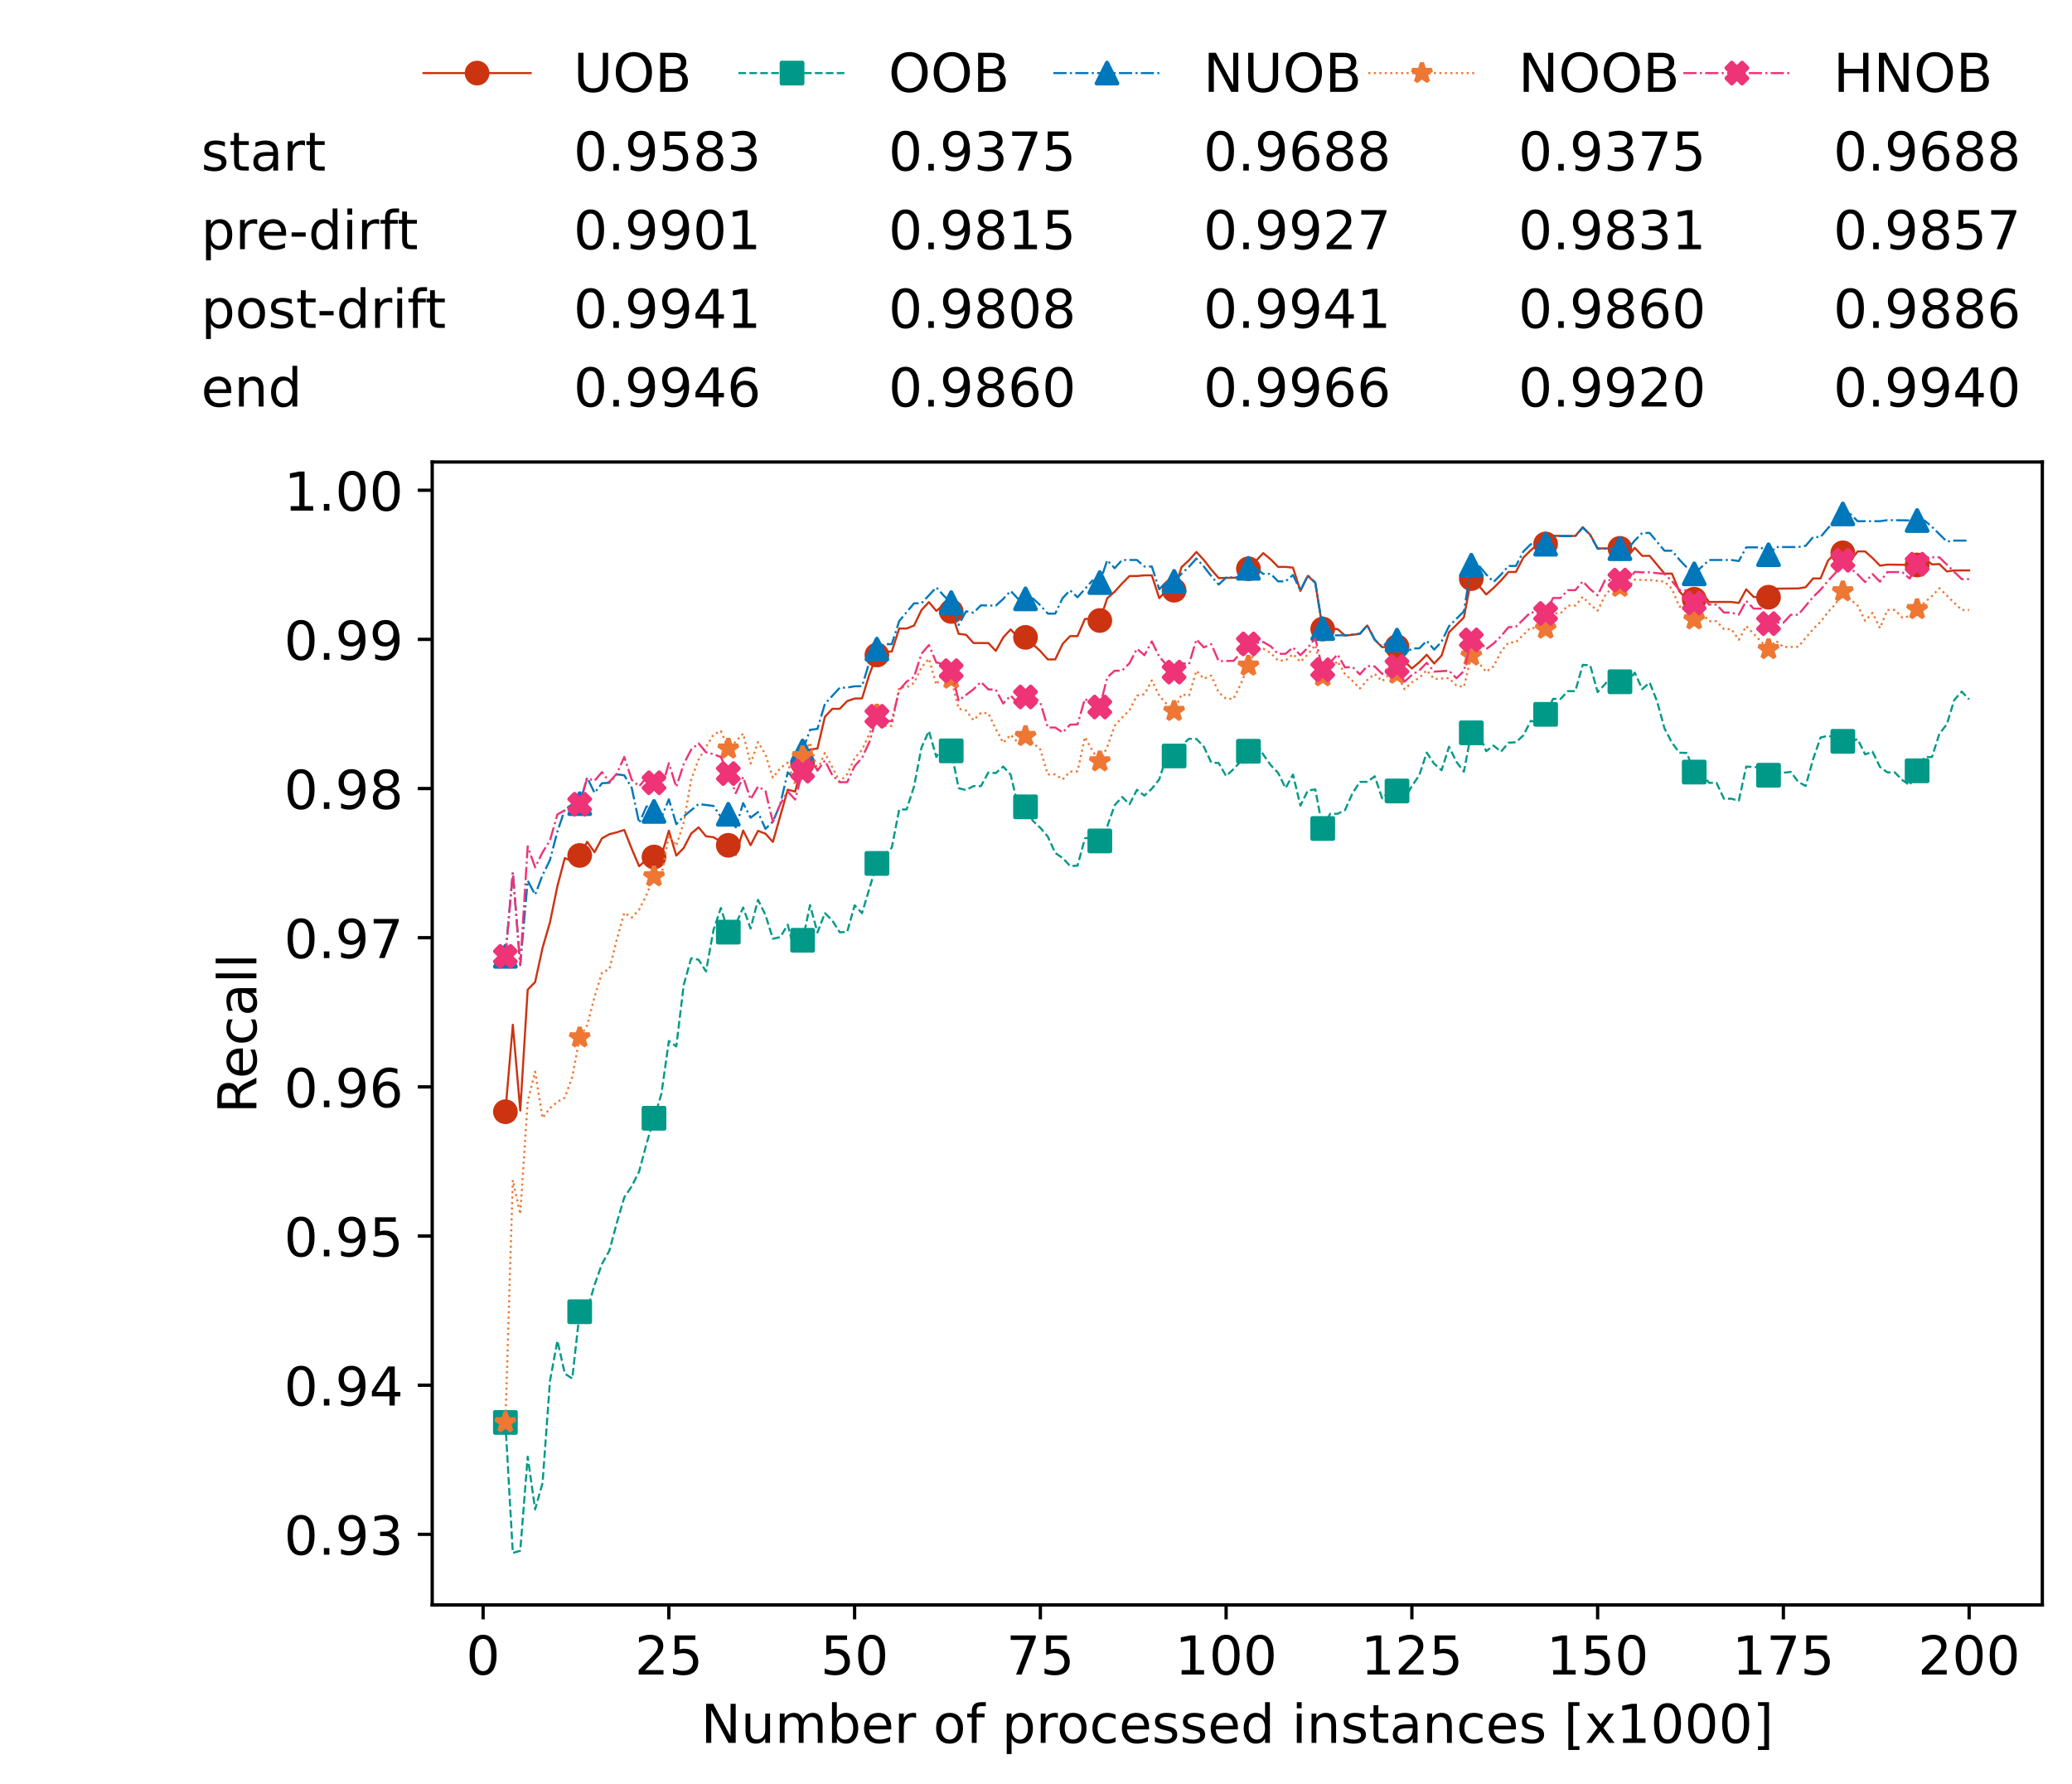 <?xml version="1.0" encoding="utf-8" standalone="no"?>
<!DOCTYPE svg PUBLIC "-//W3C//DTD SVG 1.1//EN"
  "http://www.w3.org/Graphics/SVG/1.1/DTD/svg11.dtd">
<!-- Created with matplotlib (https://matplotlib.org/) -->
<svg height="432.615pt" version="1.1" viewBox="0 0 502.65 432.615" width="502.65pt" xmlns="http://www.w3.org/2000/svg" xmlns:xlink="http://www.w3.org/1999/xlink">
 <defs>
  <style type="text/css">*{stroke-linecap:butt;stroke-linejoin:round;}</style>
 </defs>
 <g id="figure_1">
  <g id="patch_1">
   <path d="M 0 432.615 
L 502.65 432.615 
L 502.65 0 
L 0 0 
z
" style="fill:#ffffff;"/>
  </g>
  <g id="axes_1">
   <g id="patch_2">
    <path d="M 104.85 389.252 
L 495.45 389.252 
L 495.45 112.052 
L 104.85 112.052 
z
" style="fill:#ffffff;"/>
   </g>
   <g id="matplotlib.axis_1">
    <g id="xtick_1">
     <g id="line2d_1">
      <defs>
       <path d="M 0 0 
L 0 3.5 
" id="m0dbb5d1ca6" style="stroke:#000000;stroke-width:0.8;"/>
      </defs>
      <g>
       <use style="stroke:#000000;stroke-width:0.8;" x="117.197" xlink:href="#m0dbb5d1ca6" y="389.252"/>
      </g>
     </g>
     <g id="text_1">
      <!-- 0 -->
      <g transform="translate(113.061 406.13)scale(0.13 -0.13)">
       <defs>
        <path d="M 31.781 66.406 
Q 24.172 66.406 20.328 58.906 
Q 16.5 51.422 16.5 36.375 
Q 16.5 21.391 20.328 13.891 
Q 24.172 6.391 31.781 6.391 
Q 39.453 6.391 43.281 13.891 
Q 47.125 21.391 47.125 36.375 
Q 47.125 51.422 43.281 58.906 
Q 39.453 66.406 31.781 66.406 
z
M 31.781 74.219 
Q 44.047 74.219 50.516 64.516 
Q 56.984 54.828 56.984 36.375 
Q 56.984 17.969 50.516 8.266 
Q 44.047 -1.422 31.781 -1.422 
Q 19.531 -1.422 13.062 8.266 
Q 6.594 17.969 6.594 36.375 
Q 6.594 54.828 13.062 64.516 
Q 19.531 74.219 31.781 74.219 
z
" id="DejaVuSans-48"/>
       </defs>
       <use xlink:href="#DejaVuSans-48"/>
      </g>
     </g>
    </g>
    <g id="xtick_2">
     <g id="line2d_2">
      <g>
       <use style="stroke:#000000;stroke-width:0.8;" x="162.259" xlink:href="#m0dbb5d1ca6" y="389.252"/>
      </g>
     </g>
     <g id="text_2">
      <!-- 25 -->
      <g transform="translate(153.988 406.13)scale(0.13 -0.13)">
       <defs>
        <path d="M 19.188 8.297 
L 53.609 8.297 
L 53.609 0 
L 7.328 0 
L 7.328 8.297 
Q 12.938 14.109 22.625 23.891 
Q 32.328 33.688 34.812 36.531 
Q 39.547 41.844 41.422 45.531 
Q 43.312 49.219 43.312 52.781 
Q 43.312 58.594 39.234 62.25 
Q 35.156 65.922 28.609 65.922 
Q 23.969 65.922 18.812 64.312 
Q 13.672 62.703 7.812 59.422 
L 7.812 69.391 
Q 13.766 71.781 18.938 73 
Q 24.125 74.219 28.422 74.219 
Q 39.75 74.219 46.484 68.547 
Q 53.219 62.891 53.219 53.422 
Q 53.219 48.922 51.531 44.891 
Q 49.859 40.875 45.406 35.406 
Q 44.188 33.984 37.641 27.219 
Q 31.109 20.453 19.188 8.297 
z
" id="DejaVuSans-50"/>
        <path d="M 10.797 72.906 
L 49.516 72.906 
L 49.516 64.594 
L 19.828 64.594 
L 19.828 46.734 
Q 21.969 47.469 24.109 47.828 
Q 26.266 48.188 28.422 48.188 
Q 40.625 48.188 47.75 41.5 
Q 54.891 34.812 54.891 23.391 
Q 54.891 11.625 47.562 5.094 
Q 40.234 -1.422 26.906 -1.422 
Q 22.312 -1.422 17.547 -0.641 
Q 12.797 0.141 7.719 1.703 
L 7.719 11.625 
Q 12.109 9.234 16.797 8.062 
Q 21.484 6.891 26.703 6.891 
Q 35.156 6.891 40.078 11.328 
Q 45.016 15.766 45.016 23.391 
Q 45.016 31 40.078 35.438 
Q 35.156 39.891 26.703 39.891 
Q 22.75 39.891 18.812 39.016 
Q 14.891 38.141 10.797 36.281 
z
" id="DejaVuSans-53"/>
       </defs>
       <use xlink:href="#DejaVuSans-50"/>
       <use x="63.623" xlink:href="#DejaVuSans-53"/>
      </g>
     </g>
    </g>
    <g id="xtick_3">
     <g id="line2d_3">
      <g>
       <use style="stroke:#000000;stroke-width:0.8;" x="207.322" xlink:href="#m0dbb5d1ca6" y="389.252"/>
      </g>
     </g>
     <g id="text_3">
      <!-- 50 -->
      <g transform="translate(199.05 406.13)scale(0.13 -0.13)">
       <use xlink:href="#DejaVuSans-53"/>
       <use x="63.623" xlink:href="#DejaVuSans-48"/>
      </g>
     </g>
    </g>
    <g id="xtick_4">
     <g id="line2d_4">
      <g>
       <use style="stroke:#000000;stroke-width:0.8;" x="252.384" xlink:href="#m0dbb5d1ca6" y="389.252"/>
      </g>
     </g>
     <g id="text_4">
      <!-- 75 -->
      <g transform="translate(244.113 406.13)scale(0.13 -0.13)">
       <defs>
        <path d="M 8.203 72.906 
L 55.078 72.906 
L 55.078 68.703 
L 28.609 0 
L 18.312 0 
L 43.219 64.594 
L 8.203 64.594 
z
" id="DejaVuSans-55"/>
       </defs>
       <use xlink:href="#DejaVuSans-55"/>
       <use x="63.623" xlink:href="#DejaVuSans-53"/>
      </g>
     </g>
    </g>
    <g id="xtick_5">
     <g id="line2d_5">
      <g>
       <use style="stroke:#000000;stroke-width:0.8;" x="297.446" xlink:href="#m0dbb5d1ca6" y="389.252"/>
      </g>
     </g>
     <g id="text_5">
      <!-- 100 -->
      <g transform="translate(285.039 406.13)scale(0.13 -0.13)">
       <defs>
        <path d="M 12.406 8.297 
L 28.516 8.297 
L 28.516 63.922 
L 10.984 60.406 
L 10.984 69.391 
L 28.422 72.906 
L 38.281 72.906 
L 38.281 8.297 
L 54.391 8.297 
L 54.391 0 
L 12.406 0 
z
" id="DejaVuSans-49"/>
       </defs>
       <use xlink:href="#DejaVuSans-49"/>
       <use x="63.623" xlink:href="#DejaVuSans-48"/>
       <use x="127.246" xlink:href="#DejaVuSans-48"/>
      </g>
     </g>
    </g>
    <g id="xtick_6">
     <g id="line2d_6">
      <g>
       <use style="stroke:#000000;stroke-width:0.8;" x="342.509" xlink:href="#m0dbb5d1ca6" y="389.252"/>
      </g>
     </g>
     <g id="text_6">
      <!-- 125 -->
      <g transform="translate(330.102 406.13)scale(0.13 -0.13)">
       <use xlink:href="#DejaVuSans-49"/>
       <use x="63.623" xlink:href="#DejaVuSans-50"/>
       <use x="127.246" xlink:href="#DejaVuSans-53"/>
      </g>
     </g>
    </g>
    <g id="xtick_7">
     <g id="line2d_7">
      <g>
       <use style="stroke:#000000;stroke-width:0.8;" x="387.571" xlink:href="#m0dbb5d1ca6" y="389.252"/>
      </g>
     </g>
     <g id="text_7">
      <!-- 150 -->
      <g transform="translate(375.164 406.13)scale(0.13 -0.13)">
       <use xlink:href="#DejaVuSans-49"/>
       <use x="63.623" xlink:href="#DejaVuSans-53"/>
       <use x="127.246" xlink:href="#DejaVuSans-48"/>
      </g>
     </g>
    </g>
    <g id="xtick_8">
     <g id="line2d_8">
      <g>
       <use style="stroke:#000000;stroke-width:0.8;" x="432.633" xlink:href="#m0dbb5d1ca6" y="389.252"/>
      </g>
     </g>
     <g id="text_8">
      <!-- 175 -->
      <g transform="translate(420.226 406.13)scale(0.13 -0.13)">
       <use xlink:href="#DejaVuSans-49"/>
       <use x="63.623" xlink:href="#DejaVuSans-55"/>
       <use x="127.246" xlink:href="#DejaVuSans-53"/>
      </g>
     </g>
    </g>
    <g id="xtick_9">
     <g id="line2d_9">
      <g>
       <use style="stroke:#000000;stroke-width:0.8;" x="477.695" xlink:href="#m0dbb5d1ca6" y="389.252"/>
      </g>
     </g>
     <g id="text_9">
      <!-- 200 -->
      <g transform="translate(465.289 406.13)scale(0.13 -0.13)">
       <use xlink:href="#DejaVuSans-50"/>
       <use x="63.623" xlink:href="#DejaVuSans-48"/>
       <use x="127.246" xlink:href="#DejaVuSans-48"/>
      </g>
     </g>
    </g>
    <g id="text_10">
     <!-- Number of processed instances [x1000] -->
     <g transform="translate(170.025 422.711)scale(0.13 -0.13)">
      <defs>
       <path d="M 9.812 72.906 
L 23.094 72.906 
L 55.422 11.922 
L 55.422 72.906 
L 64.984 72.906 
L 64.984 0 
L 51.703 0 
L 19.391 60.984 
L 19.391 0 
L 9.812 0 
z
" id="DejaVuSans-78"/>
       <path d="M 8.5 21.578 
L 8.5 54.688 
L 17.484 54.688 
L 17.484 21.922 
Q 17.484 14.156 20.5 10.266 
Q 23.531 6.391 29.594 6.391 
Q 36.859 6.391 41.078 11.031 
Q 45.312 15.672 45.312 23.688 
L 45.312 54.688 
L 54.297 54.688 
L 54.297 0 
L 45.312 0 
L 45.312 8.406 
Q 42.047 3.422 37.719 1 
Q 33.406 -1.422 27.688 -1.422 
Q 18.266 -1.422 13.375 4.438 
Q 8.5 10.297 8.5 21.578 
z
M 31.109 56 
z
" id="DejaVuSans-117"/>
       <path d="M 52 44.188 
Q 55.375 50.25 60.062 53.125 
Q 64.75 56 71.094 56 
Q 79.641 56 84.281 50.016 
Q 88.922 44.047 88.922 33.016 
L 88.922 0 
L 79.891 0 
L 79.891 32.719 
Q 79.891 40.578 77.094 44.375 
Q 74.312 48.188 68.609 48.188 
Q 61.625 48.188 57.562 43.547 
Q 53.516 38.922 53.516 30.906 
L 53.516 0 
L 44.484 0 
L 44.484 32.719 
Q 44.484 40.625 41.703 44.406 
Q 38.922 48.188 33.109 48.188 
Q 26.219 48.188 22.156 43.531 
Q 18.109 38.875 18.109 30.906 
L 18.109 0 
L 9.078 0 
L 9.078 54.688 
L 18.109 54.688 
L 18.109 46.188 
Q 21.188 51.219 25.484 53.609 
Q 29.781 56 35.688 56 
Q 41.656 56 45.828 52.969 
Q 50 49.953 52 44.188 
z
" id="DejaVuSans-109"/>
       <path d="M 48.688 27.297 
Q 48.688 37.203 44.609 42.844 
Q 40.531 48.484 33.406 48.484 
Q 26.266 48.484 22.188 42.844 
Q 18.109 37.203 18.109 27.297 
Q 18.109 17.391 22.188 11.75 
Q 26.266 6.109 33.406 6.109 
Q 40.531 6.109 44.609 11.75 
Q 48.688 17.391 48.688 27.297 
z
M 18.109 46.391 
Q 20.953 51.266 25.266 53.625 
Q 29.594 56 35.594 56 
Q 45.562 56 51.781 48.094 
Q 58.016 40.188 58.016 27.297 
Q 58.016 14.406 51.781 6.484 
Q 45.562 -1.422 35.594 -1.422 
Q 29.594 -1.422 25.266 0.953 
Q 20.953 3.328 18.109 8.203 
L 18.109 0 
L 9.078 0 
L 9.078 75.984 
L 18.109 75.984 
z
" id="DejaVuSans-98"/>
       <path d="M 56.203 29.594 
L 56.203 25.203 
L 14.891 25.203 
Q 15.484 15.922 20.484 11.062 
Q 25.484 6.203 34.422 6.203 
Q 39.594 6.203 44.453 7.469 
Q 49.312 8.734 54.109 11.281 
L 54.109 2.781 
Q 49.266 0.734 44.188 -0.344 
Q 39.109 -1.422 33.891 -1.422 
Q 20.797 -1.422 13.156 6.188 
Q 5.516 13.812 5.516 26.812 
Q 5.516 40.234 12.766 48.109 
Q 20.016 56 32.328 56 
Q 43.359 56 49.781 48.891 
Q 56.203 41.797 56.203 29.594 
z
M 47.219 32.234 
Q 47.125 39.594 43.094 43.984 
Q 39.062 48.391 32.422 48.391 
Q 24.906 48.391 20.391 44.141 
Q 15.875 39.891 15.188 32.172 
z
" id="DejaVuSans-101"/>
       <path d="M 41.109 46.297 
Q 39.594 47.172 37.812 47.578 
Q 36.031 48 33.891 48 
Q 26.266 48 22.188 43.047 
Q 18.109 38.094 18.109 28.812 
L 18.109 0 
L 9.078 0 
L 9.078 54.688 
L 18.109 54.688 
L 18.109 46.188 
Q 20.953 51.172 25.484 53.578 
Q 30.031 56 36.531 56 
Q 37.453 56 38.578 55.875 
Q 39.703 55.766 41.062 55.516 
z
" id="DejaVuSans-114"/>
       <path id="DejaVuSans-32"/>
       <path d="M 30.609 48.391 
Q 23.391 48.391 19.188 42.75 
Q 14.984 37.109 14.984 27.297 
Q 14.984 17.484 19.156 11.844 
Q 23.344 6.203 30.609 6.203 
Q 37.797 6.203 41.984 11.859 
Q 46.188 17.531 46.188 27.297 
Q 46.188 37.016 41.984 42.703 
Q 37.797 48.391 30.609 48.391 
z
M 30.609 56 
Q 42.328 56 49.016 48.375 
Q 55.719 40.766 55.719 27.297 
Q 55.719 13.875 49.016 6.219 
Q 42.328 -1.422 30.609 -1.422 
Q 18.844 -1.422 12.172 6.219 
Q 5.516 13.875 5.516 27.297 
Q 5.516 40.766 12.172 48.375 
Q 18.844 56 30.609 56 
z
" id="DejaVuSans-111"/>
       <path d="M 37.109 75.984 
L 37.109 68.5 
L 28.516 68.5 
Q 23.688 68.5 21.797 66.547 
Q 19.922 64.594 19.922 59.516 
L 19.922 54.688 
L 34.719 54.688 
L 34.719 47.703 
L 19.922 47.703 
L 19.922 0 
L 10.891 0 
L 10.891 47.703 
L 2.297 47.703 
L 2.297 54.688 
L 10.891 54.688 
L 10.891 58.5 
Q 10.891 67.625 15.141 71.797 
Q 19.391 75.984 28.609 75.984 
z
" id="DejaVuSans-102"/>
       <path d="M 18.109 8.203 
L 18.109 -20.797 
L 9.078 -20.797 
L 9.078 54.688 
L 18.109 54.688 
L 18.109 46.391 
Q 20.953 51.266 25.266 53.625 
Q 29.594 56 35.594 56 
Q 45.562 56 51.781 48.094 
Q 58.016 40.188 58.016 27.297 
Q 58.016 14.406 51.781 6.484 
Q 45.562 -1.422 35.594 -1.422 
Q 29.594 -1.422 25.266 0.953 
Q 20.953 3.328 18.109 8.203 
z
M 48.688 27.297 
Q 48.688 37.203 44.609 42.844 
Q 40.531 48.484 33.406 48.484 
Q 26.266 48.484 22.188 42.844 
Q 18.109 37.203 18.109 27.297 
Q 18.109 17.391 22.188 11.75 
Q 26.266 6.109 33.406 6.109 
Q 40.531 6.109 44.609 11.75 
Q 48.688 17.391 48.688 27.297 
z
" id="DejaVuSans-112"/>
       <path d="M 48.781 52.594 
L 48.781 44.188 
Q 44.969 46.297 41.141 47.344 
Q 37.312 48.391 33.406 48.391 
Q 24.656 48.391 19.812 42.844 
Q 14.984 37.312 14.984 27.297 
Q 14.984 17.281 19.812 11.734 
Q 24.656 6.203 33.406 6.203 
Q 37.312 6.203 41.141 7.25 
Q 44.969 8.297 48.781 10.406 
L 48.781 2.094 
Q 45.016 0.344 40.984 -0.531 
Q 36.969 -1.422 32.422 -1.422 
Q 20.062 -1.422 12.781 6.344 
Q 5.516 14.109 5.516 27.297 
Q 5.516 40.672 12.859 48.328 
Q 20.219 56 33.016 56 
Q 37.156 56 41.109 55.141 
Q 45.062 54.297 48.781 52.594 
z
" id="DejaVuSans-99"/>
       <path d="M 44.281 53.078 
L 44.281 44.578 
Q 40.484 46.531 36.375 47.5 
Q 32.281 48.484 27.875 48.484 
Q 21.188 48.484 17.844 46.438 
Q 14.5 44.391 14.5 40.281 
Q 14.5 37.156 16.891 35.375 
Q 19.281 33.594 26.516 31.984 
L 29.594 31.297 
Q 39.156 29.25 43.188 25.516 
Q 47.219 21.781 47.219 15.094 
Q 47.219 7.469 41.188 3.016 
Q 35.156 -1.422 24.609 -1.422 
Q 20.219 -1.422 15.453 -0.562 
Q 10.688 0.297 5.422 2 
L 5.422 11.281 
Q 10.406 8.688 15.234 7.391 
Q 20.062 6.109 24.812 6.109 
Q 31.156 6.109 34.562 8.281 
Q 37.984 10.453 37.984 14.406 
Q 37.984 18.062 35.516 20.016 
Q 33.062 21.969 24.703 23.781 
L 21.578 24.516 
Q 13.234 26.266 9.516 29.906 
Q 5.812 33.547 5.812 39.891 
Q 5.812 47.609 11.281 51.797 
Q 16.75 56 26.812 56 
Q 31.781 56 36.172 55.266 
Q 40.578 54.547 44.281 53.078 
z
" id="DejaVuSans-115"/>
       <path d="M 45.406 46.391 
L 45.406 75.984 
L 54.391 75.984 
L 54.391 0 
L 45.406 0 
L 45.406 8.203 
Q 42.578 3.328 38.25 0.953 
Q 33.938 -1.422 27.875 -1.422 
Q 17.969 -1.422 11.734 6.484 
Q 5.516 14.406 5.516 27.297 
Q 5.516 40.188 11.734 48.094 
Q 17.969 56 27.875 56 
Q 33.938 56 38.25 53.625 
Q 42.578 51.266 45.406 46.391 
z
M 14.797 27.297 
Q 14.797 17.391 18.875 11.75 
Q 22.953 6.109 30.078 6.109 
Q 37.203 6.109 41.297 11.75 
Q 45.406 17.391 45.406 27.297 
Q 45.406 37.203 41.297 42.844 
Q 37.203 48.484 30.078 48.484 
Q 22.953 48.484 18.875 42.844 
Q 14.797 37.203 14.797 27.297 
z
" id="DejaVuSans-100"/>
       <path d="M 9.422 54.688 
L 18.406 54.688 
L 18.406 0 
L 9.422 0 
z
M 9.422 75.984 
L 18.406 75.984 
L 18.406 64.594 
L 9.422 64.594 
z
" id="DejaVuSans-105"/>
       <path d="M 54.891 33.016 
L 54.891 0 
L 45.906 0 
L 45.906 32.719 
Q 45.906 40.484 42.875 44.328 
Q 39.844 48.188 33.797 48.188 
Q 26.516 48.188 22.312 43.547 
Q 18.109 38.922 18.109 30.906 
L 18.109 0 
L 9.078 0 
L 9.078 54.688 
L 18.109 54.688 
L 18.109 46.188 
Q 21.344 51.125 25.703 53.562 
Q 30.078 56 35.797 56 
Q 45.219 56 50.047 50.172 
Q 54.891 44.344 54.891 33.016 
z
" id="DejaVuSans-110"/>
       <path d="M 18.312 70.219 
L 18.312 54.688 
L 36.812 54.688 
L 36.812 47.703 
L 18.312 47.703 
L 18.312 18.016 
Q 18.312 11.328 20.141 9.422 
Q 21.969 7.516 27.594 7.516 
L 36.812 7.516 
L 36.812 0 
L 27.594 0 
Q 17.188 0 13.234 3.875 
Q 9.281 7.766 9.281 18.016 
L 9.281 47.703 
L 2.688 47.703 
L 2.688 54.688 
L 9.281 54.688 
L 9.281 70.219 
z
" id="DejaVuSans-116"/>
       <path d="M 34.281 27.484 
Q 23.391 27.484 19.188 25 
Q 14.984 22.516 14.984 16.5 
Q 14.984 11.719 18.141 8.906 
Q 21.297 6.109 26.703 6.109 
Q 34.188 6.109 38.703 11.406 
Q 43.219 16.703 43.219 25.484 
L 43.219 27.484 
z
M 52.203 31.203 
L 52.203 0 
L 43.219 0 
L 43.219 8.297 
Q 40.141 3.328 35.547 0.953 
Q 30.953 -1.422 24.312 -1.422 
Q 15.922 -1.422 10.953 3.297 
Q 6 8.016 6 15.922 
Q 6 25.141 12.172 29.828 
Q 18.359 34.516 30.609 34.516 
L 43.219 34.516 
L 43.219 35.406 
Q 43.219 41.609 39.141 45 
Q 35.062 48.391 27.688 48.391 
Q 23 48.391 18.547 47.266 
Q 14.109 46.141 10.016 43.891 
L 10.016 52.203 
Q 14.938 54.109 19.578 55.047 
Q 24.219 56 28.609 56 
Q 40.484 56 46.344 49.844 
Q 52.203 43.703 52.203 31.203 
z
" id="DejaVuSans-97"/>
       <path d="M 8.594 75.984 
L 29.297 75.984 
L 29.297 69 
L 17.578 69 
L 17.578 -6.203 
L 29.297 -6.203 
L 29.297 -13.188 
L 8.594 -13.188 
z
" id="DejaVuSans-91"/>
       <path d="M 54.891 54.688 
L 35.109 28.078 
L 55.906 0 
L 45.312 0 
L 29.391 21.484 
L 13.484 0 
L 2.875 0 
L 24.125 28.609 
L 4.688 54.688 
L 15.281 54.688 
L 29.781 35.203 
L 44.281 54.688 
z
" id="DejaVuSans-120"/>
       <path d="M 30.422 75.984 
L 30.422 -13.188 
L 9.719 -13.188 
L 9.719 -6.203 
L 21.391 -6.203 
L 21.391 69 
L 9.719 69 
L 9.719 75.984 
z
" id="DejaVuSans-93"/>
      </defs>
      <use xlink:href="#DejaVuSans-78"/>
      <use x="74.805" xlink:href="#DejaVuSans-117"/>
      <use x="138.184" xlink:href="#DejaVuSans-109"/>
      <use x="235.596" xlink:href="#DejaVuSans-98"/>
      <use x="299.072" xlink:href="#DejaVuSans-101"/>
      <use x="360.596" xlink:href="#DejaVuSans-114"/>
      <use x="401.709" xlink:href="#DejaVuSans-32"/>
      <use x="433.496" xlink:href="#DejaVuSans-111"/>
      <use x="494.678" xlink:href="#DejaVuSans-102"/>
      <use x="529.883" xlink:href="#DejaVuSans-32"/>
      <use x="561.67" xlink:href="#DejaVuSans-112"/>
      <use x="625.146" xlink:href="#DejaVuSans-114"/>
      <use x="664.01" xlink:href="#DejaVuSans-111"/>
      <use x="725.191" xlink:href="#DejaVuSans-99"/>
      <use x="780.172" xlink:href="#DejaVuSans-101"/>
      <use x="841.695" xlink:href="#DejaVuSans-115"/>
      <use x="893.795" xlink:href="#DejaVuSans-115"/>
      <use x="945.895" xlink:href="#DejaVuSans-101"/>
      <use x="1007.418" xlink:href="#DejaVuSans-100"/>
      <use x="1070.895" xlink:href="#DejaVuSans-32"/>
      <use x="1102.682" xlink:href="#DejaVuSans-105"/>
      <use x="1130.465" xlink:href="#DejaVuSans-110"/>
      <use x="1193.844" xlink:href="#DejaVuSans-115"/>
      <use x="1245.943" xlink:href="#DejaVuSans-116"/>
      <use x="1285.152" xlink:href="#DejaVuSans-97"/>
      <use x="1346.432" xlink:href="#DejaVuSans-110"/>
      <use x="1409.811" xlink:href="#DejaVuSans-99"/>
      <use x="1464.791" xlink:href="#DejaVuSans-101"/>
      <use x="1526.314" xlink:href="#DejaVuSans-115"/>
      <use x="1578.414" xlink:href="#DejaVuSans-32"/>
      <use x="1610.201" xlink:href="#DejaVuSans-91"/>
      <use x="1649.215" xlink:href="#DejaVuSans-120"/>
      <use x="1708.395" xlink:href="#DejaVuSans-49"/>
      <use x="1772.018" xlink:href="#DejaVuSans-48"/>
      <use x="1835.641" xlink:href="#DejaVuSans-48"/>
      <use x="1899.264" xlink:href="#DejaVuSans-48"/>
      <use x="1962.887" xlink:href="#DejaVuSans-93"/>
     </g>
    </g>
   </g>
   <g id="matplotlib.axis_2">
    <g id="ytick_1">
     <g id="line2d_10">
      <defs>
       <path d="M 0 0 
L -3.5 0 
" id="m855fc5c820" style="stroke:#000000;stroke-width:0.8;"/>
      </defs>
      <g>
       <use style="stroke:#000000;stroke-width:0.8;" x="104.85" xlink:href="#m855fc5c820" y="372.13"/>
      </g>
     </g>
     <g id="text_11">
      <!-- 0.93 -->
      <g transform="translate(68.905 377.069)scale(0.13 -0.13)">
       <defs>
        <path d="M 10.688 12.406 
L 21 12.406 
L 21 0 
L 10.688 0 
z
" id="DejaVuSans-46"/>
        <path d="M 10.984 1.516 
L 10.984 10.5 
Q 14.703 8.734 18.5 7.812 
Q 22.312 6.891 25.984 6.891 
Q 35.75 6.891 40.891 13.453 
Q 46.047 20.016 46.781 33.406 
Q 43.953 29.203 39.594 26.953 
Q 35.25 24.703 29.984 24.703 
Q 19.047 24.703 12.672 31.312 
Q 6.297 37.938 6.297 49.422 
Q 6.297 60.641 12.938 67.422 
Q 19.578 74.219 30.609 74.219 
Q 43.266 74.219 49.922 64.516 
Q 56.594 54.828 56.594 36.375 
Q 56.594 19.141 48.406 8.859 
Q 40.234 -1.422 26.422 -1.422 
Q 22.703 -1.422 18.891 -0.688 
Q 15.094 0.047 10.984 1.516 
z
M 30.609 32.422 
Q 37.25 32.422 41.125 36.953 
Q 45.016 41.5 45.016 49.422 
Q 45.016 57.281 41.125 61.844 
Q 37.25 66.406 30.609 66.406 
Q 23.969 66.406 20.094 61.844 
Q 16.219 57.281 16.219 49.422 
Q 16.219 41.5 20.094 36.953 
Q 23.969 32.422 30.609 32.422 
z
" id="DejaVuSans-57"/>
        <path d="M 40.578 39.312 
Q 47.656 37.797 51.625 33 
Q 55.609 28.219 55.609 21.188 
Q 55.609 10.406 48.188 4.484 
Q 40.766 -1.422 27.094 -1.422 
Q 22.516 -1.422 17.656 -0.516 
Q 12.797 0.391 7.625 2.203 
L 7.625 11.719 
Q 11.719 9.328 16.594 8.109 
Q 21.484 6.891 26.812 6.891 
Q 36.078 6.891 40.938 10.547 
Q 45.797 14.203 45.797 21.188 
Q 45.797 27.641 41.281 31.266 
Q 36.766 34.906 28.719 34.906 
L 20.219 34.906 
L 20.219 43.016 
L 29.109 43.016 
Q 36.375 43.016 40.234 45.922 
Q 44.094 48.828 44.094 54.297 
Q 44.094 59.906 40.109 62.906 
Q 36.141 65.922 28.719 65.922 
Q 24.656 65.922 20.016 65.031 
Q 15.375 64.156 9.812 62.312 
L 9.812 71.094 
Q 15.438 72.656 20.344 73.438 
Q 25.25 74.219 29.594 74.219 
Q 40.828 74.219 47.359 69.109 
Q 53.906 64.016 53.906 55.328 
Q 53.906 49.266 50.438 45.094 
Q 46.969 40.922 40.578 39.312 
z
" id="DejaVuSans-51"/>
       </defs>
       <use xlink:href="#DejaVuSans-48"/>
       <use x="63.623" xlink:href="#DejaVuSans-46"/>
       <use x="95.41" xlink:href="#DejaVuSans-57"/>
       <use x="159.033" xlink:href="#DejaVuSans-51"/>
      </g>
     </g>
    </g>
    <g id="ytick_2">
     <g id="line2d_11">
      <g>
       <use style="stroke:#000000;stroke-width:0.8;" x="104.85" xlink:href="#m855fc5c820" y="335.954"/>
      </g>
     </g>
     <g id="text_12">
      <!-- 0.94 -->
      <g transform="translate(68.905 340.893)scale(0.13 -0.13)">
       <defs>
        <path d="M 37.797 64.312 
L 12.891 25.391 
L 37.797 25.391 
z
M 35.203 72.906 
L 47.609 72.906 
L 47.609 25.391 
L 58.016 25.391 
L 58.016 17.188 
L 47.609 17.188 
L 47.609 0 
L 37.797 0 
L 37.797 17.188 
L 4.891 17.188 
L 4.891 26.703 
z
" id="DejaVuSans-52"/>
       </defs>
       <use xlink:href="#DejaVuSans-48"/>
       <use x="63.623" xlink:href="#DejaVuSans-46"/>
       <use x="95.41" xlink:href="#DejaVuSans-57"/>
       <use x="159.033" xlink:href="#DejaVuSans-52"/>
      </g>
     </g>
    </g>
    <g id="ytick_3">
     <g id="line2d_12">
      <g>
       <use style="stroke:#000000;stroke-width:0.8;" x="104.85" xlink:href="#m855fc5c820" y="299.778"/>
      </g>
     </g>
     <g id="text_13">
      <!-- 0.95 -->
      <g transform="translate(68.905 304.717)scale(0.13 -0.13)">
       <use xlink:href="#DejaVuSans-48"/>
       <use x="63.623" xlink:href="#DejaVuSans-46"/>
       <use x="95.41" xlink:href="#DejaVuSans-57"/>
       <use x="159.033" xlink:href="#DejaVuSans-53"/>
      </g>
     </g>
    </g>
    <g id="ytick_4">
     <g id="line2d_13">
      <g>
       <use style="stroke:#000000;stroke-width:0.8;" x="104.85" xlink:href="#m855fc5c820" y="263.602"/>
      </g>
     </g>
     <g id="text_14">
      <!-- 0.96 -->
      <g transform="translate(68.905 268.541)scale(0.13 -0.13)">
       <defs>
        <path d="M 33.016 40.375 
Q 26.375 40.375 22.484 35.828 
Q 18.609 31.297 18.609 23.391 
Q 18.609 15.531 22.484 10.953 
Q 26.375 6.391 33.016 6.391 
Q 39.656 6.391 43.531 10.953 
Q 47.406 15.531 47.406 23.391 
Q 47.406 31.297 43.531 35.828 
Q 39.656 40.375 33.016 40.375 
z
M 52.594 71.297 
L 52.594 62.312 
Q 48.875 64.062 45.094 64.984 
Q 41.312 65.922 37.594 65.922 
Q 27.828 65.922 22.672 59.328 
Q 17.531 52.734 16.797 39.406 
Q 19.672 43.656 24.016 45.922 
Q 28.375 48.188 33.594 48.188 
Q 44.578 48.188 50.953 41.516 
Q 57.328 34.859 57.328 23.391 
Q 57.328 12.156 50.688 5.359 
Q 44.047 -1.422 33.016 -1.422 
Q 20.359 -1.422 13.672 8.266 
Q 6.984 17.969 6.984 36.375 
Q 6.984 53.656 15.188 63.938 
Q 23.391 74.219 37.203 74.219 
Q 40.922 74.219 44.703 73.484 
Q 48.484 72.75 52.594 71.297 
z
" id="DejaVuSans-54"/>
       </defs>
       <use xlink:href="#DejaVuSans-48"/>
       <use x="63.623" xlink:href="#DejaVuSans-46"/>
       <use x="95.41" xlink:href="#DejaVuSans-57"/>
       <use x="159.033" xlink:href="#DejaVuSans-54"/>
      </g>
     </g>
    </g>
    <g id="ytick_5">
     <g id="line2d_14">
      <g>
       <use style="stroke:#000000;stroke-width:0.8;" x="104.85" xlink:href="#m855fc5c820" y="227.426"/>
      </g>
     </g>
     <g id="text_15">
      <!-- 0.97 -->
      <g transform="translate(68.905 232.365)scale(0.13 -0.13)">
       <use xlink:href="#DejaVuSans-48"/>
       <use x="63.623" xlink:href="#DejaVuSans-46"/>
       <use x="95.41" xlink:href="#DejaVuSans-57"/>
       <use x="159.033" xlink:href="#DejaVuSans-55"/>
      </g>
     </g>
    </g>
    <g id="ytick_6">
     <g id="line2d_15">
      <g>
       <use style="stroke:#000000;stroke-width:0.8;" x="104.85" xlink:href="#m855fc5c820" y="191.25"/>
      </g>
     </g>
     <g id="text_16">
      <!-- 0.98 -->
      <g transform="translate(68.905 196.189)scale(0.13 -0.13)">
       <defs>
        <path d="M 31.781 34.625 
Q 24.75 34.625 20.719 30.859 
Q 16.703 27.094 16.703 20.516 
Q 16.703 13.922 20.719 10.156 
Q 24.75 6.391 31.781 6.391 
Q 38.812 6.391 42.859 10.172 
Q 46.922 13.969 46.922 20.516 
Q 46.922 27.094 42.891 30.859 
Q 38.875 34.625 31.781 34.625 
z
M 21.922 38.812 
Q 15.578 40.375 12.031 44.719 
Q 8.5 49.078 8.5 55.328 
Q 8.5 64.062 14.719 69.141 
Q 20.953 74.219 31.781 74.219 
Q 42.672 74.219 48.875 69.141 
Q 55.078 64.062 55.078 55.328 
Q 55.078 49.078 51.531 44.719 
Q 48 40.375 41.703 38.812 
Q 48.828 37.156 52.797 32.312 
Q 56.781 27.484 56.781 20.516 
Q 56.781 9.906 50.312 4.234 
Q 43.844 -1.422 31.781 -1.422 
Q 19.734 -1.422 13.25 4.234 
Q 6.781 9.906 6.781 20.516 
Q 6.781 27.484 10.781 32.312 
Q 14.797 37.156 21.922 38.812 
z
M 18.312 54.391 
Q 18.312 48.734 21.844 45.562 
Q 25.391 42.391 31.781 42.391 
Q 38.141 42.391 41.719 45.562 
Q 45.312 48.734 45.312 54.391 
Q 45.312 60.062 41.719 63.234 
Q 38.141 66.406 31.781 66.406 
Q 25.391 66.406 21.844 63.234 
Q 18.312 60.062 18.312 54.391 
z
" id="DejaVuSans-56"/>
       </defs>
       <use xlink:href="#DejaVuSans-48"/>
       <use x="63.623" xlink:href="#DejaVuSans-46"/>
       <use x="95.41" xlink:href="#DejaVuSans-57"/>
       <use x="159.033" xlink:href="#DejaVuSans-56"/>
      </g>
     </g>
    </g>
    <g id="ytick_7">
     <g id="line2d_16">
      <g>
       <use style="stroke:#000000;stroke-width:0.8;" x="104.85" xlink:href="#m855fc5c820" y="155.074"/>
      </g>
     </g>
     <g id="text_17">
      <!-- 0.99 -->
      <g transform="translate(68.905 160.013)scale(0.13 -0.13)">
       <use xlink:href="#DejaVuSans-48"/>
       <use x="63.623" xlink:href="#DejaVuSans-46"/>
       <use x="95.41" xlink:href="#DejaVuSans-57"/>
       <use x="159.033" xlink:href="#DejaVuSans-57"/>
      </g>
     </g>
    </g>
    <g id="ytick_8">
     <g id="line2d_17">
      <g>
       <use style="stroke:#000000;stroke-width:0.8;" x="104.85" xlink:href="#m855fc5c820" y="118.898"/>
      </g>
     </g>
     <g id="text_18">
      <!-- 1.00 -->
      <g transform="translate(68.905 123.837)scale(0.13 -0.13)">
       <use xlink:href="#DejaVuSans-49"/>
       <use x="63.623" xlink:href="#DejaVuSans-46"/>
       <use x="95.41" xlink:href="#DejaVuSans-48"/>
       <use x="159.033" xlink:href="#DejaVuSans-48"/>
      </g>
     </g>
    </g>
    <g id="text_19">
     <!-- Recall -->
     <g transform="translate(62.201 270.044)rotate(-90)scale(0.13 -0.13)">
      <defs>
       <path d="M 44.391 34.188 
Q 47.562 33.109 50.562 29.594 
Q 53.562 26.078 56.594 19.922 
L 66.609 0 
L 56 0 
L 46.688 18.703 
Q 43.062 26.031 39.672 28.422 
Q 36.281 30.812 30.422 30.812 
L 19.672 30.812 
L 19.672 0 
L 9.812 0 
L 9.812 72.906 
L 32.078 72.906 
Q 44.578 72.906 50.734 67.672 
Q 56.891 62.453 56.891 51.906 
Q 56.891 45.016 53.688 40.469 
Q 50.484 35.938 44.391 34.188 
z
M 19.672 64.797 
L 19.672 38.922 
L 32.078 38.922 
Q 39.203 38.922 42.844 42.219 
Q 46.484 45.516 46.484 51.906 
Q 46.484 58.297 42.844 61.547 
Q 39.203 64.797 32.078 64.797 
z
" id="DejaVuSans-82"/>
       <path d="M 9.422 75.984 
L 18.406 75.984 
L 18.406 0 
L 9.422 0 
z
" id="DejaVuSans-108"/>
      </defs>
      <use xlink:href="#DejaVuSans-82"/>
      <use x="64.982" xlink:href="#DejaVuSans-101"/>
      <use x="126.506" xlink:href="#DejaVuSans-99"/>
      <use x="181.486" xlink:href="#DejaVuSans-97"/>
      <use x="242.766" xlink:href="#DejaVuSans-108"/>
      <use x="270.549" xlink:href="#DejaVuSans-108"/>
     </g>
    </g>
   </g>
   <g id="line2d_18"/>
   <g id="line2d_19"/>
   <g id="line2d_20"/>
   <g id="line2d_21"/>
   <g id="line2d_22"/>
   <g id="line2d_23">
    <path clip-path="url(#p7f2e2479ab)" d="M 122.605 269.631 
L 124.407 248.528 
L 126.21 269.347 
L 128.012 240.032 
L 129.815 238.182 
L 131.617 229.896 
L 133.419 223.699 
L 135.222 214.905 
L 137.024 208.103 
L 138.827 208.872 
L 140.629 207.474 
L 142.432 204.166 
L 144.234 206.681 
L 146.037 203.314 
L 147.839 202.325 
L 149.642 201.87 
L 151.444 201.289 
L 153.247 205.847 
L 155.049 210.085 
L 156.852 208.491 
L 158.654 207.845 
L 160.457 207.538 
L 162.259 201.48 
L 164.062 207.518 
L 165.864 205.653 
L 167.667 202.175 
L 169.469 200.659 
L 171.272 202.826 
L 173.074 203.053 
L 174.877 204.106 
L 176.679 205.014 
L 178.482 207.33 
L 180.284 201.432 
L 182.087 204.994 
L 183.889 201.515 
L 185.692 202.192 
L 187.494 204.19 
L 191.099 191.528 
L 192.902 191.976 
L 194.704 185.085 
L 196.507 181.775 
L 198.309 181.547 
L 200.112 173.85 
L 201.914 171.911 
L 203.717 171.911 
L 205.519 170.047 
L 207.322 169.416 
L 209.124 169.395 
L 210.927 163.496 
L 212.729 158.859 
L 214.532 158.031 
L 216.334 158.031 
L 218.137 152.436 
L 219.939 152.436 
L 221.742 151.72 
L 223.544 147.952 
L 225.347 146.028 
L 227.149 148.176 
L 228.952 146.628 
L 230.754 148.303 
L 232.557 153.729 
L 234.359 153.957 
L 236.162 155.945 
L 239.767 155.962 
L 241.569 157.866 
L 243.372 154.607 
L 245.174 152.662 
L 246.976 154.587 
L 248.779 154.587 
L 252.384 157.924 
L 254.186 159.933 
L 255.989 159.933 
L 257.791 156.165 
L 259.594 154.281 
L 261.396 154.281 
L 263.199 150.123 
L 265.001 150.014 
L 266.804 150.493 
L 268.606 145.103 
L 270.409 143.501 
L 272.211 141.514 
L 274.014 139.705 
L 275.816 139.705 
L 277.619 139.54 
L 279.421 139.54 
L 281.224 145.077 
L 283.026 143.153 
L 284.829 143.153 
L 286.631 137.559 
L 288.434 135.884 
L 290.236 133.874 
L 292.039 135.819 
L 293.841 138.138 
L 295.644 140.194 
L 301.051 140.097 
L 302.854 137.944 
L 306.459 134.153 
L 308.261 135.66 
L 310.064 137.487 
L 311.866 137.487 
L 313.669 137.672 
L 315.471 143.325 
L 317.274 139.652 
L 319.076 141.375 
L 320.879 152.564 
L 324.484 152.564 
L 326.286 154.15 
L 329.891 153.756 
L 331.694 151.701 
L 333.496 155.179 
L 335.299 156.97 
L 337.101 156.844 
L 338.904 156.844 
L 340.706 160.425 
L 342.509 162.132 
L 344.311 160.624 
L 346.114 158.797 
L 347.916 160.925 
L 349.719 159.001 
L 351.521 153.349 
L 355.126 149.761 
L 356.928 140.329 
L 358.731 142.004 
L 360.533 144.183 
L 362.336 142.596 
L 364.138 140.805 
L 365.941 138.726 
L 367.743 138.726 
L 369.546 135.248 
L 371.348 133.457 
L 373.151 131.924 
L 374.953 131.924 
L 376.756 129.957 
L 382.163 129.99 
L 383.966 127.862 
L 385.768 129.689 
L 387.571 133.008 
L 392.978 132.991 
L 394.781 135.046 
L 396.583 132.867 
L 398.386 134.812 
L 400.188 134.812 
L 403.793 139.119 
L 405.596 139.119 
L 407.398 143.425 
L 409.201 145.329 
L 411.003 145.329 
L 412.806 143.714 
L 414.608 145.995 
L 420.016 145.995 
L 421.818 146.247 
L 423.621 142.928 
L 425.423 144.793 
L 429.028 144.844 
L 430.831 142.774 
L 436.238 142.714 
L 438.041 142.418 
L 439.843 140.29 
L 441.646 140.29 
L 443.448 135.984 
L 445.251 134.08 
L 447.053 134.08 
L 448.856 136.004 
L 450.658 133.741 
L 452.461 133.741 
L 454.263 135.341 
L 456.066 137.187 
L 457.868 136.935 
L 465.078 137.028 
L 466.881 135.369 
L 468.683 136.889 
L 470.485 136.813 
L 472.288 138.587 
L 474.09 138.347 
L 477.695 138.347 
L 477.695 138.347 
" style="fill:none;stroke:#cc3311;stroke-linecap:square;stroke-width:0.5;"/>
    <defs>
     <path d="M 0 2.5 
C 0.663 2.5 1.299 2.237 1.768 1.768 
C 2.237 1.299 2.5 0.663 2.5 0 
C 2.5 -0.663 2.237 -1.299 1.768 -1.768 
C 1.299 -2.237 0.663 -2.5 0 -2.5 
C -0.663 -2.5 -1.299 -2.237 -1.768 -1.768 
C -2.237 -1.299 -2.5 -0.663 -2.5 0 
C -2.5 0.663 -2.237 1.299 -1.768 1.768 
C -1.299 2.237 -0.663 2.5 0 2.5 
z
" id="m09595fb0e6" style="stroke:#cc3311;"/>
    </defs>
    <g clip-path="url(#p7f2e2479ab)">
     <use style="fill:#cc3311;stroke:#cc3311;" x="122.605" xlink:href="#m09595fb0e6" y="269.631"/>
     <use style="fill:#cc3311;stroke:#cc3311;" x="140.629" xlink:href="#m09595fb0e6" y="207.474"/>
     <use style="fill:#cc3311;stroke:#cc3311;" x="158.654" xlink:href="#m09595fb0e6" y="207.845"/>
     <use style="fill:#cc3311;stroke:#cc3311;" x="176.679" xlink:href="#m09595fb0e6" y="205.014"/>
     <use style="fill:#cc3311;stroke:#cc3311;" x="194.704" xlink:href="#m09595fb0e6" y="185.085"/>
     <use style="fill:#cc3311;stroke:#cc3311;" x="212.729" xlink:href="#m09595fb0e6" y="158.859"/>
     <use style="fill:#cc3311;stroke:#cc3311;" x="230.754" xlink:href="#m09595fb0e6" y="148.303"/>
     <use style="fill:#cc3311;stroke:#cc3311;" x="248.779" xlink:href="#m09595fb0e6" y="154.587"/>
     <use style="fill:#cc3311;stroke:#cc3311;" x="266.804" xlink:href="#m09595fb0e6" y="150.493"/>
     <use style="fill:#cc3311;stroke:#cc3311;" x="284.829" xlink:href="#m09595fb0e6" y="143.153"/>
     <use style="fill:#cc3311;stroke:#cc3311;" x="302.854" xlink:href="#m09595fb0e6" y="137.944"/>
     <use style="fill:#cc3311;stroke:#cc3311;" x="320.879" xlink:href="#m09595fb0e6" y="152.564"/>
     <use style="fill:#cc3311;stroke:#cc3311;" x="338.904" xlink:href="#m09595fb0e6" y="156.844"/>
     <use style="fill:#cc3311;stroke:#cc3311;" x="356.928" xlink:href="#m09595fb0e6" y="140.329"/>
     <use style="fill:#cc3311;stroke:#cc3311;" x="374.953" xlink:href="#m09595fb0e6" y="131.924"/>
     <use style="fill:#cc3311;stroke:#cc3311;" x="392.978" xlink:href="#m09595fb0e6" y="132.991"/>
     <use style="fill:#cc3311;stroke:#cc3311;" x="411.003" xlink:href="#m09595fb0e6" y="145.329"/>
     <use style="fill:#cc3311;stroke:#cc3311;" x="429.028" xlink:href="#m09595fb0e6" y="144.844"/>
     <use style="fill:#cc3311;stroke:#cc3311;" x="447.053" xlink:href="#m09595fb0e6" y="134.08"/>
     <use style="fill:#cc3311;stroke:#cc3311;" x="465.078" xlink:href="#m09595fb0e6" y="137.028"/>
    </g>
   </g>
   <g id="line2d_24"/>
   <g id="line2d_25"/>
   <g id="line2d_26"/>
   <g id="line2d_27"/>
   <g id="line2d_28">
    <path clip-path="url(#p7f2e2479ab)" d="M 122.605 344.998 
L 124.407 376.652 
L 126.21 376.105 
L 128.012 353.289 
L 129.815 366.083 
L 131.617 359.67 
L 133.419 334.934 
L 135.222 325.156 
L 137.024 333.158 
L 138.827 334.342 
L 140.629 318.147 
L 142.432 317.838 
L 144.234 311.609 
L 146.037 306.554 
L 147.839 303.32 
L 149.642 296.553 
L 151.444 290.402 
L 153.247 287.725 
L 155.049 284.129 
L 156.852 277.35 
L 160.457 265.274 
L 162.259 252.469 
L 164.062 253.793 
L 165.864 238.875 
L 167.667 232.415 
L 169.469 232.763 
L 171.272 235.597 
L 173.074 225.616 
L 174.877 220.209 
L 176.679 226.074 
L 178.482 224.23 
L 180.284 220.105 
L 182.087 225.197 
L 183.889 218.24 
L 185.692 221.906 
L 187.494 227.673 
L 189.297 227.279 
L 191.099 224.265 
L 192.902 231.314 
L 194.704 228.05 
L 196.507 219.518 
L 198.309 226.156 
L 200.112 221.468 
L 201.914 223.258 
L 203.717 226.109 
L 205.519 226.033 
L 207.322 219.568 
L 209.124 221.47 
L 212.729 209.415 
L 214.532 207.38 
L 216.334 205.607 
L 218.137 196.322 
L 219.939 196.322 
L 221.742 190.732 
L 223.544 181.311 
L 225.347 177.294 
L 227.149 183.601 
L 228.952 180.663 
L 230.754 182.109 
L 232.557 191.153 
L 234.359 191.608 
L 236.162 190.651 
L 237.964 190.669 
L 239.767 187.355 
L 241.569 187.509 
L 243.372 185.925 
L 245.174 187.87 
L 246.976 195.567 
L 248.779 195.684 
L 250.581 199.11 
L 252.384 200.785 
L 254.186 202.9 
L 255.989 206.875 
L 257.791 208.083 
L 259.594 210.028 
L 261.396 209.963 
L 263.199 203.321 
L 265.001 202.995 
L 266.804 203.952 
L 268.606 200.445 
L 270.409 195.297 
L 272.211 193.288 
L 274.014 195.061 
L 275.816 191.548 
L 277.619 192.958 
L 279.421 191.283 
L 281.224 189.041 
L 283.026 183.331 
L 284.829 183.347 
L 286.631 180.849 
L 288.434 179.174 
L 290.236 179.22 
L 292.039 181.079 
L 293.841 184.944 
L 295.644 185.055 
L 297.446 188.209 
L 299.249 186.534 
L 301.051 184.585 
L 302.854 182.202 
L 304.656 180.015 
L 306.459 183.003 
L 308.261 185.559 
L 310.064 187.458 
L 311.866 191.15 
L 313.669 187.856 
L 315.471 195.393 
L 317.274 191.721 
L 319.076 191.456 
L 320.879 200.938 
L 322.681 197.371 
L 324.484 197.371 
L 326.286 196.48 
L 328.089 192.436 
L 329.891 189.637 
L 331.694 189.637 
L 333.496 188.27 
L 335.299 193.643 
L 337.101 191.857 
L 338.904 191.837 
L 340.706 193.86 
L 342.509 190.633 
L 344.311 188.015 
L 346.114 182.534 
L 347.916 185.227 
L 349.719 186.815 
L 351.521 181.105 
L 353.324 184.777 
L 355.126 187.166 
L 356.928 177.733 
L 358.731 177.824 
L 360.533 182.182 
L 362.336 180.836 
L 364.138 182.304 
L 365.941 180.134 
L 367.743 180.023 
L 369.546 178.372 
L 371.348 174.845 
L 373.151 175.158 
L 374.953 173.254 
L 376.756 169.496 
L 378.558 169.529 
L 380.361 167.625 
L 382.163 167.625 
L 383.966 161.241 
L 385.768 161.383 
L 387.571 167.853 
L 389.373 165.933 
L 391.176 163.631 
L 392.978 165.354 
L 394.781 165.734 
L 396.583 163.131 
L 398.386 167.139 
L 400.188 165.539 
L 401.991 170.089 
L 403.793 176.656 
L 405.596 180.098 
L 407.398 182.559 
L 409.201 182.617 
L 411.003 187.255 
L 412.806 187.585 
L 414.608 189.865 
L 416.411 189.865 
L 418.213 193.714 
L 420.016 193.714 
L 421.818 194.218 
L 423.621 185.92 
L 427.226 186.128 
L 429.028 188.022 
L 430.831 187.611 
L 434.436 187.219 
L 436.238 189.624 
L 438.041 190.623 
L 439.843 184.143 
L 441.646 178.875 
L 443.448 178.458 
L 445.251 178.844 
L 447.053 179.8 
L 448.856 179.779 
L 450.658 179.272 
L 452.461 182.963 
L 454.263 182.316 
L 456.066 186.008 
L 457.868 187.331 
L 459.671 187.331 
L 461.473 189.195 
L 463.276 190.437 
L 466.881 183.63 
L 468.683 183.604 
L 470.485 177.951 
L 472.288 175.66 
L 474.09 169.768 
L 475.893 167.735 
L 477.695 169.619 
L 477.695 169.619 
" style="fill:none;stroke:#009988;stroke-dasharray:1.85,0.8;stroke-dashoffset:0;stroke-width:0.5;"/>
    <defs>
     <path d="M -2.5 2.5 
L 2.5 2.5 
L 2.5 -2.5 
L -2.5 -2.5 
z
" id="m5301a99f90" style="stroke:#009988;stroke-linejoin:miter;"/>
    </defs>
    <g clip-path="url(#p7f2e2479ab)">
     <use style="fill:#009988;stroke:#009988;stroke-linejoin:miter;" x="122.605" xlink:href="#m5301a99f90" y="344.998"/>
     <use style="fill:#009988;stroke:#009988;stroke-linejoin:miter;" x="140.629" xlink:href="#m5301a99f90" y="318.147"/>
     <use style="fill:#009988;stroke:#009988;stroke-linejoin:miter;" x="158.654" xlink:href="#m5301a99f90" y="271.213"/>
     <use style="fill:#009988;stroke:#009988;stroke-linejoin:miter;" x="176.679" xlink:href="#m5301a99f90" y="226.074"/>
     <use style="fill:#009988;stroke:#009988;stroke-linejoin:miter;" x="194.704" xlink:href="#m5301a99f90" y="228.05"/>
     <use style="fill:#009988;stroke:#009988;stroke-linejoin:miter;" x="212.729" xlink:href="#m5301a99f90" y="209.415"/>
     <use style="fill:#009988;stroke:#009988;stroke-linejoin:miter;" x="230.754" xlink:href="#m5301a99f90" y="182.109"/>
     <use style="fill:#009988;stroke:#009988;stroke-linejoin:miter;" x="248.779" xlink:href="#m5301a99f90" y="195.684"/>
     <use style="fill:#009988;stroke:#009988;stroke-linejoin:miter;" x="266.804" xlink:href="#m5301a99f90" y="203.952"/>
     <use style="fill:#009988;stroke:#009988;stroke-linejoin:miter;" x="284.829" xlink:href="#m5301a99f90" y="183.347"/>
     <use style="fill:#009988;stroke:#009988;stroke-linejoin:miter;" x="302.854" xlink:href="#m5301a99f90" y="182.202"/>
     <use style="fill:#009988;stroke:#009988;stroke-linejoin:miter;" x="320.879" xlink:href="#m5301a99f90" y="200.938"/>
     <use style="fill:#009988;stroke:#009988;stroke-linejoin:miter;" x="338.904" xlink:href="#m5301a99f90" y="191.837"/>
     <use style="fill:#009988;stroke:#009988;stroke-linejoin:miter;" x="356.928" xlink:href="#m5301a99f90" y="177.733"/>
     <use style="fill:#009988;stroke:#009988;stroke-linejoin:miter;" x="374.953" xlink:href="#m5301a99f90" y="173.254"/>
     <use style="fill:#009988;stroke:#009988;stroke-linejoin:miter;" x="392.978" xlink:href="#m5301a99f90" y="165.354"/>
     <use style="fill:#009988;stroke:#009988;stroke-linejoin:miter;" x="411.003" xlink:href="#m5301a99f90" y="187.255"/>
     <use style="fill:#009988;stroke:#009988;stroke-linejoin:miter;" x="429.028" xlink:href="#m5301a99f90" y="188.022"/>
     <use style="fill:#009988;stroke:#009988;stroke-linejoin:miter;" x="447.053" xlink:href="#m5301a99f90" y="179.8"/>
     <use style="fill:#009988;stroke:#009988;stroke-linejoin:miter;" x="465.078" xlink:href="#m5301a99f90" y="186.949"/>
    </g>
   </g>
   <g id="line2d_29"/>
   <g id="line2d_30"/>
   <g id="line2d_31"/>
   <g id="line2d_32"/>
   <g id="line2d_33">
    <path clip-path="url(#p7f2e2479ab)" d="M 122.605 231.948 
L 124.407 211.599 
L 126.21 234.055 
L 128.012 213.563 
L 129.815 217.007 
L 131.617 212.25 
L 133.419 208.574 
L 135.222 201.671 
L 137.024 196.339 
L 138.827 195.055 
L 140.629 194.912 
L 142.432 188.578 
L 144.234 192.292 
L 146.037 189.953 
L 147.839 189.854 
L 149.642 187.799 
L 151.444 188.045 
L 153.247 191.055 
L 155.049 199.598 
L 156.852 195.563 
L 158.654 196.801 
L 160.457 198.303 
L 162.259 193.846 
L 164.062 199.884 
L 165.864 198.019 
L 169.469 195.012 
L 173.074 195.461 
L 174.877 198.129 
L 176.679 197.492 
L 178.482 200.665 
L 180.284 194.767 
L 182.087 198.329 
L 183.889 196.954 
L 185.692 201.029 
L 187.494 199.259 
L 189.297 195.017 
L 191.099 187.313 
L 192.902 189.019 
L 194.704 182.129 
L 196.507 177.009 
L 198.309 176.782 
L 200.112 170.729 
L 203.717 166.803 
L 205.519 166.765 
L 207.322 166.449 
L 209.124 166.428 
L 210.927 160.53 
L 212.729 157.438 
L 214.532 156.231 
L 216.334 156.231 
L 218.137 150.637 
L 221.742 146.322 
L 223.544 146.322 
L 227.149 142.457 
L 228.952 144.481 
L 230.754 146.155 
L 232.557 151.582 
L 234.359 148.263 
L 236.162 148.606 
L 237.964 146.815 
L 241.569 146.892 
L 243.372 145.263 
L 245.174 143.318 
L 246.976 145.242 
L 250.581 145.141 
L 252.384 146.815 
L 254.186 148.825 
L 255.989 148.825 
L 257.791 145.057 
L 259.594 143.173 
L 261.396 144.863 
L 265.001 140.811 
L 266.804 141.289 
L 268.606 135.863 
L 270.409 137.808 
L 272.211 135.82 
L 275.816 135.82 
L 277.619 137.395 
L 279.421 137.395 
L 281.224 142.932 
L 283.026 141.007 
L 284.829 141.007 
L 286.631 139.143 
L 288.434 137.468 
L 290.236 135.458 
L 292.039 137.403 
L 293.841 139.722 
L 295.644 141.778 
L 297.446 140.087 
L 301.051 139.99 
L 302.854 137.837 
L 304.656 137.837 
L 306.459 139.181 
L 308.261 139.181 
L 310.064 141.008 
L 311.866 141.008 
L 313.669 139.454 
L 315.471 143.222 
L 317.274 139.55 
L 319.076 141.272 
L 320.879 152.461 
L 322.681 154.09 
L 326.286 154.09 
L 329.891 153.696 
L 331.694 151.641 
L 333.496 155.119 
L 335.299 156.91 
L 337.101 155.251 
L 338.904 155.251 
L 340.706 158.833 
L 342.509 157.25 
L 344.311 157.25 
L 346.114 155.423 
L 347.916 157.551 
L 349.719 155.627 
L 351.521 151.859 
L 355.126 148.271 
L 356.928 137.083 
L 358.731 137.128 
L 360.533 139.307 
L 362.336 141.134 
L 364.138 139.343 
L 365.941 137.264 
L 367.743 137.264 
L 369.546 133.786 
L 371.348 131.995 
L 374.953 131.995 
L 376.756 130.028 
L 382.163 130.061 
L 383.966 127.933 
L 385.768 129.76 
L 387.571 133.079 
L 392.978 133.079 
L 394.781 133.269 
L 396.583 131.09 
L 398.386 129.263 
L 400.188 129.263 
L 403.793 133.57 
L 405.596 133.57 
L 407.398 135.723 
L 409.201 137.627 
L 411.003 139.173 
L 414.608 135.819 
L 420.016 135.819 
L 421.818 136.071 
L 423.621 132.752 
L 427.226 132.752 
L 429.028 134.543 
L 430.831 132.678 
L 436.238 132.678 
L 438.041 132.383 
L 439.843 130.255 
L 441.646 130.255 
L 443.448 128.102 
L 445.251 126.198 
L 447.053 124.652 
L 448.856 124.652 
L 450.658 126.408 
L 456.066 126.408 
L 457.868 126.156 
L 466.881 126.249 
L 468.683 127.769 
L 472.288 131.351 
L 474.09 131.112 
L 477.695 131.112 
L 477.695 131.112 
" style="fill:none;stroke:#0077bb;stroke-dasharray:3.2,0.8,0.5,0.8;stroke-dashoffset:0;stroke-width:0.5;"/>
    <defs>
     <path d="M 0 -2.5 
L -2.5 2.5 
L 2.5 2.5 
z
" id="m411e7a6203" style="stroke:#0077bb;stroke-linejoin:miter;"/>
    </defs>
    <g clip-path="url(#p7f2e2479ab)">
     <use style="fill:#0077bb;stroke:#0077bb;stroke-linejoin:miter;" x="122.605" xlink:href="#m411e7a6203" y="231.948"/>
     <use style="fill:#0077bb;stroke:#0077bb;stroke-linejoin:miter;" x="140.629" xlink:href="#m411e7a6203" y="194.912"/>
     <use style="fill:#0077bb;stroke:#0077bb;stroke-linejoin:miter;" x="158.654" xlink:href="#m411e7a6203" y="196.801"/>
     <use style="fill:#0077bb;stroke:#0077bb;stroke-linejoin:miter;" x="176.679" xlink:href="#m411e7a6203" y="197.492"/>
     <use style="fill:#0077bb;stroke:#0077bb;stroke-linejoin:miter;" x="194.704" xlink:href="#m411e7a6203" y="182.129"/>
     <use style="fill:#0077bb;stroke:#0077bb;stroke-linejoin:miter;" x="212.729" xlink:href="#m411e7a6203" y="157.438"/>
     <use style="fill:#0077bb;stroke:#0077bb;stroke-linejoin:miter;" x="230.754" xlink:href="#m411e7a6203" y="146.155"/>
     <use style="fill:#0077bb;stroke:#0077bb;stroke-linejoin:miter;" x="248.779" xlink:href="#m411e7a6203" y="145.242"/>
     <use style="fill:#0077bb;stroke:#0077bb;stroke-linejoin:miter;" x="266.804" xlink:href="#m411e7a6203" y="141.289"/>
     <use style="fill:#0077bb;stroke:#0077bb;stroke-linejoin:miter;" x="284.829" xlink:href="#m411e7a6203" y="141.007"/>
     <use style="fill:#0077bb;stroke:#0077bb;stroke-linejoin:miter;" x="302.854" xlink:href="#m411e7a6203" y="137.837"/>
     <use style="fill:#0077bb;stroke:#0077bb;stroke-linejoin:miter;" x="320.879" xlink:href="#m411e7a6203" y="152.461"/>
     <use style="fill:#0077bb;stroke:#0077bb;stroke-linejoin:miter;" x="338.904" xlink:href="#m411e7a6203" y="155.251"/>
     <use style="fill:#0077bb;stroke:#0077bb;stroke-linejoin:miter;" x="356.928" xlink:href="#m411e7a6203" y="137.083"/>
     <use style="fill:#0077bb;stroke:#0077bb;stroke-linejoin:miter;" x="374.953" xlink:href="#m411e7a6203" y="131.995"/>
     <use style="fill:#0077bb;stroke:#0077bb;stroke-linejoin:miter;" x="392.978" xlink:href="#m411e7a6203" y="133.079"/>
     <use style="fill:#0077bb;stroke:#0077bb;stroke-linejoin:miter;" x="411.003" xlink:href="#m411e7a6203" y="139.173"/>
     <use style="fill:#0077bb;stroke:#0077bb;stroke-linejoin:miter;" x="429.028" xlink:href="#m411e7a6203" y="134.543"/>
     <use style="fill:#0077bb;stroke:#0077bb;stroke-linejoin:miter;" x="447.053" xlink:href="#m411e7a6203" y="124.652"/>
     <use style="fill:#0077bb;stroke:#0077bb;stroke-linejoin:miter;" x="465.078" xlink:href="#m411e7a6203" y="126.249"/>
    </g>
   </g>
   <g id="line2d_34"/>
   <g id="line2d_35"/>
   <g id="line2d_36"/>
   <g id="line2d_37"/>
   <g id="line2d_38">
    <path clip-path="url(#p7f2e2479ab)" d="M 122.605 344.998 
L 124.407 286.212 
L 126.21 294.469 
L 128.012 267.17 
L 129.815 259.893 
L 131.617 271.178 
L 133.419 268.744 
L 135.222 267.239 
L 137.024 266.217 
L 138.827 261.175 
L 140.629 251.631 
L 142.432 248.718 
L 144.234 241.756 
L 146.037 235.884 
L 147.839 235.042 
L 149.642 227.783 
L 151.444 221.378 
L 153.247 222.536 
L 155.049 220.607 
L 156.852 217.004 
L 158.654 212.59 
L 160.457 212.283 
L 162.259 202.679 
L 164.062 205.133 
L 165.864 199.538 
L 167.667 189.103 
L 169.469 184.206 
L 173.074 178.18 
L 174.877 177.268 
L 176.679 181.587 
L 178.482 179.871 
L 180.284 177.905 
L 182.087 185.197 
L 183.889 179.979 
L 185.692 182.969 
L 187.494 188.621 
L 189.297 186.303 
L 191.099 184.964 
L 192.902 190.307 
L 194.704 183.416 
L 196.507 180.105 
L 198.309 186.743 
L 200.112 182.615 
L 203.717 189.609 
L 205.519 187.745 
L 207.322 183.855 
L 209.124 181.868 
L 210.927 177.935 
L 212.729 173.324 
L 214.532 176.049 
L 216.334 176.049 
L 218.137 166.726 
L 219.939 166.726 
L 221.742 165.62 
L 223.544 161.852 
L 225.347 159.759 
L 227.149 166.066 
L 228.952 162.97 
L 230.754 164.644 
L 232.557 171.88 
L 234.359 172.335 
L 236.162 174.666 
L 237.964 172.893 
L 239.767 172.993 
L 241.569 176.801 
L 243.372 180.15 
L 245.174 178.205 
L 246.976 180.13 
L 248.779 178.557 
L 252.384 181.792 
L 254.186 187.822 
L 255.989 187.822 
L 257.791 189.029 
L 259.594 187.145 
L 261.396 187.08 
L 263.199 178.763 
L 265.001 182.058 
L 266.804 184.69 
L 268.606 181.183 
L 270.409 176.035 
L 272.211 174.025 
L 274.014 172.217 
L 275.816 168.704 
L 277.619 168.375 
L 279.421 165.025 
L 281.224 168.717 
L 283.026 170.768 
L 284.829 172.474 
L 286.631 168.428 
L 288.434 168.698 
L 290.236 162.669 
L 292.039 164.614 
L 293.841 163.841 
L 295.644 167.952 
L 297.446 169.491 
L 299.249 169.491 
L 301.051 165.786 
L 302.854 161.479 
L 304.656 157.617 
L 306.459 157.316 
L 308.261 158.365 
L 310.064 160.192 
L 311.866 160.192 
L 313.669 158.638 
L 315.471 160.522 
L 317.274 158.695 
L 319.076 156.442 
L 320.879 164.06 
L 322.681 162.276 
L 324.484 160.331 
L 326.286 163.505 
L 328.089 165.142 
L 329.891 166.981 
L 331.694 164.925 
L 333.496 163.435 
L 335.299 165.225 
L 337.101 163.439 
L 338.904 163.439 
L 340.706 167.137 
L 342.509 165.493 
L 344.311 164.382 
L 346.114 162.555 
L 347.916 164.683 
L 351.521 164.458 
L 353.324 166.285 
L 355.126 166.617 
L 356.928 159.05 
L 358.731 160.77 
L 360.533 162.949 
L 362.336 161.603 
L 364.138 158.021 
L 365.941 155.851 
L 367.743 155.74 
L 371.348 152.21 
L 373.151 152.523 
L 374.953 152.523 
L 376.756 148.765 
L 378.558 148.765 
L 380.361 146.861 
L 382.163 146.861 
L 383.966 144.733 
L 385.768 146.631 
L 387.571 148.123 
L 389.373 144.432 
L 391.176 142.376 
L 392.978 142.359 
L 394.781 142.739 
L 396.583 140.56 
L 398.386 140.678 
L 400.188 140.678 
L 403.793 141.052 
L 405.596 142.808 
L 407.398 147.115 
L 409.201 147.173 
L 411.003 150.265 
L 412.806 148.65 
L 414.608 150.66 
L 416.411 150.66 
L 418.213 152.584 
L 420.016 152.584 
L 421.818 155.168 
L 423.621 151.849 
L 429.028 157.46 
L 430.831 155.39 
L 432.633 156.936 
L 436.238 156.875 
L 439.843 152.568 
L 441.646 150.812 
L 443.448 148.45 
L 445.251 146.546 
L 447.053 143.454 
L 448.856 145.378 
L 450.658 146.881 
L 452.461 150.572 
L 454.263 148.648 
L 456.066 152.339 
L 457.868 147.929 
L 459.671 147.929 
L 461.473 149.794 
L 463.276 149.463 
L 466.881 146.106 
L 468.683 144.56 
L 470.485 142.676 
L 475.893 147.958 
L 477.695 147.958 
L 477.695 147.958 
" style="fill:none;stroke:#ee7733;stroke-dasharray:0.5,0.825;stroke-dashoffset:0;stroke-width:0.5;"/>
    <defs>
     <path d="M 0 -2.5 
L -0.561 -0.773 
L -2.378 -0.773 
L -0.908 0.295 
L -1.469 2.023 
L -0 0.955 
L 1.469 2.023 
L 0.908 0.295 
L 2.378 -0.773 
L 0.561 -0.773 
z
" id="m2766fea312" style="stroke:#ee7733;stroke-linejoin:bevel;"/>
    </defs>
    <g clip-path="url(#p7f2e2479ab)">
     <use style="fill:#ee7733;stroke:#ee7733;stroke-linejoin:bevel;" x="122.605" xlink:href="#m2766fea312" y="344.998"/>
     <use style="fill:#ee7733;stroke:#ee7733;stroke-linejoin:bevel;" x="140.629" xlink:href="#m2766fea312" y="251.631"/>
     <use style="fill:#ee7733;stroke:#ee7733;stroke-linejoin:bevel;" x="158.654" xlink:href="#m2766fea312" y="212.59"/>
     <use style="fill:#ee7733;stroke:#ee7733;stroke-linejoin:bevel;" x="176.679" xlink:href="#m2766fea312" y="181.587"/>
     <use style="fill:#ee7733;stroke:#ee7733;stroke-linejoin:bevel;" x="194.704" xlink:href="#m2766fea312" y="183.416"/>
     <use style="fill:#ee7733;stroke:#ee7733;stroke-linejoin:bevel;" x="212.729" xlink:href="#m2766fea312" y="173.324"/>
     <use style="fill:#ee7733;stroke:#ee7733;stroke-linejoin:bevel;" x="230.754" xlink:href="#m2766fea312" y="164.644"/>
     <use style="fill:#ee7733;stroke:#ee7733;stroke-linejoin:bevel;" x="248.779" xlink:href="#m2766fea312" y="178.557"/>
     <use style="fill:#ee7733;stroke:#ee7733;stroke-linejoin:bevel;" x="266.804" xlink:href="#m2766fea312" y="184.69"/>
     <use style="fill:#ee7733;stroke:#ee7733;stroke-linejoin:bevel;" x="284.829" xlink:href="#m2766fea312" y="172.474"/>
     <use style="fill:#ee7733;stroke:#ee7733;stroke-linejoin:bevel;" x="302.854" xlink:href="#m2766fea312" y="161.479"/>
     <use style="fill:#ee7733;stroke:#ee7733;stroke-linejoin:bevel;" x="320.879" xlink:href="#m2766fea312" y="164.06"/>
     <use style="fill:#ee7733;stroke:#ee7733;stroke-linejoin:bevel;" x="338.904" xlink:href="#m2766fea312" y="163.439"/>
     <use style="fill:#ee7733;stroke:#ee7733;stroke-linejoin:bevel;" x="356.928" xlink:href="#m2766fea312" y="159.05"/>
     <use style="fill:#ee7733;stroke:#ee7733;stroke-linejoin:bevel;" x="374.953" xlink:href="#m2766fea312" y="152.523"/>
     <use style="fill:#ee7733;stroke:#ee7733;stroke-linejoin:bevel;" x="392.978" xlink:href="#m2766fea312" y="142.359"/>
     <use style="fill:#ee7733;stroke:#ee7733;stroke-linejoin:bevel;" x="411.003" xlink:href="#m2766fea312" y="150.265"/>
     <use style="fill:#ee7733;stroke:#ee7733;stroke-linejoin:bevel;" x="429.028" xlink:href="#m2766fea312" y="157.46"/>
     <use style="fill:#ee7733;stroke:#ee7733;stroke-linejoin:bevel;" x="447.053" xlink:href="#m2766fea312" y="143.454"/>
     <use style="fill:#ee7733;stroke:#ee7733;stroke-linejoin:bevel;" x="465.078" xlink:href="#m2766fea312" y="147.765"/>
    </g>
   </g>
   <g id="line2d_39"/>
   <g id="line2d_40"/>
   <g id="line2d_41"/>
   <g id="line2d_42"/>
   <g id="line2d_43">
    <path clip-path="url(#p7f2e2479ab)" d="M 122.605 231.948 
L 124.407 211.599 
L 126.21 234.055 
L 128.012 205.266 
L 129.815 210.369 
L 131.617 206.719 
L 133.419 203.833 
L 135.222 197.523 
L 137.024 196.516 
L 138.827 195.214 
L 140.629 195.057 
L 142.432 188.711 
L 144.234 189.39 
L 146.037 187.258 
L 147.839 189.658 
L 149.642 187.615 
L 151.444 183.573 
L 153.247 189.115 
L 155.049 190.709 
L 156.852 188.601 
L 158.654 189.839 
L 160.457 191.341 
L 162.259 185.11 
L 164.062 190.883 
L 165.864 185.289 
L 167.667 181.81 
L 169.469 180.294 
L 171.272 182.461 
L 173.074 182.915 
L 174.877 183.617 
L 176.679 187.618 
L 178.482 192.378 
L 180.284 188.446 
L 182.087 193.872 
L 183.889 190.758 
L 185.692 191.843 
L 187.494 199.38 
L 189.297 195.007 
L 191.099 191.992 
L 192.902 193.922 
L 194.704 187.032 
L 196.507 183.721 
L 198.309 186.926 
L 200.112 184.442 
L 201.914 188.024 
L 203.717 189.73 
L 205.519 189.693 
L 207.322 185.803 
L 209.124 183.816 
L 210.927 179.883 
L 212.729 173.726 
L 214.532 174.865 
L 216.334 174.865 
L 218.137 167.406 
L 219.939 165.302 
L 221.742 164.197 
L 223.544 158.544 
L 225.347 156.452 
L 227.149 160.679 
L 228.952 160.996 
L 230.754 162.671 
L 232.557 169.906 
L 236.162 167.173 
L 237.964 165.4 
L 239.767 167.206 
L 241.569 167.283 
L 243.372 170.633 
L 245.174 168.688 
L 246.976 170.612 
L 248.779 169.039 
L 250.581 168.735 
L 252.384 170.41 
L 254.186 176.439 
L 255.989 176.439 
L 257.791 177.647 
L 259.594 175.763 
L 261.396 175.697 
L 263.199 169.46 
L 265.001 170.999 
L 266.804 171.477 
L 268.606 164.279 
L 270.409 162.677 
L 272.211 162.656 
L 274.014 160.847 
L 275.816 157.335 
L 277.619 158.909 
L 279.421 155.56 
L 281.224 159.251 
L 283.026 161.302 
L 284.829 163.009 
L 286.631 160.827 
L 288.434 161.097 
L 290.236 155.068 
L 292.039 157.013 
L 293.841 156.24 
L 295.644 160.351 
L 299.249 160.275 
L 301.051 158.326 
L 302.854 156.173 
L 304.656 156.002 
L 306.459 155.701 
L 308.261 156.75 
L 310.064 158.577 
L 311.866 158.577 
L 313.669 157.023 
L 315.471 158.907 
L 317.274 157.08 
L 319.076 154.827 
L 320.879 162.445 
L 322.681 160.661 
L 324.484 158.716 
L 326.286 161.89 
L 328.089 161.736 
L 329.891 163.575 
L 331.694 161.519 
L 333.496 161.644 
L 335.299 163.435 
L 337.101 161.649 
L 338.904 161.649 
L 340.706 165.346 
L 342.509 163.702 
L 344.311 162.591 
L 346.114 160.764 
L 347.916 162.892 
L 351.521 162.667 
L 353.324 164.494 
L 355.126 162.771 
L 356.928 155.203 
L 358.731 155.249 
L 360.533 157.428 
L 362.336 156.082 
L 364.138 154.291 
L 365.941 152.12 
L 367.743 152.01 
L 371.348 148.48 
L 373.151 148.793 
L 374.953 148.793 
L 376.756 145.035 
L 378.558 145.035 
L 380.361 143.131 
L 382.163 143.131 
L 383.966 141.003 
L 385.768 142.901 
L 387.571 144.393 
L 389.373 140.701 
L 392.978 140.684 
L 394.781 140.874 
L 396.583 138.695 
L 398.386 138.813 
L 400.188 138.813 
L 403.793 139.188 
L 405.596 140.944 
L 407.398 143.097 
L 409.201 143.155 
L 411.003 146.247 
L 412.806 144.632 
L 414.608 146.642 
L 416.411 146.642 
L 418.213 148.566 
L 420.016 148.566 
L 421.818 149.07 
L 423.621 145.751 
L 425.423 147.616 
L 427.226 147.616 
L 429.028 151.25 
L 430.831 151.044 
L 432.633 151.044 
L 434.436 149.099 
L 436.238 149.099 
L 439.843 144.792 
L 441.646 143.036 
L 443.448 140.883 
L 445.251 138.979 
L 447.053 135.887 
L 448.856 137.811 
L 450.658 139.313 
L 452.461 141.159 
L 454.263 139.235 
L 456.066 141.081 
L 457.868 138.75 
L 461.473 138.75 
L 463.276 140.322 
L 465.078 136.834 
L 466.881 135.174 
L 470.485 135.174 
L 475.893 140.457 
L 477.695 140.457 
L 477.695 140.457 
" style="fill:none;stroke:#ee3377;stroke-dasharray:3.2,0.8,0.5,0.8;stroke-dashoffset:0;stroke-width:0.5;"/>
    <defs>
     <path d="M -1.25 2.5 
L 0 1.25 
L 1.25 2.5 
L 2.5 1.25 
L 1.25 0 
L 2.5 -1.25 
L 1.25 -2.5 
L 0 -1.25 
L -1.25 -2.5 
L -2.5 -1.25 
L -1.25 0 
L -2.5 1.25 
z
" id="m775d35cff1" style="stroke:#ee3377;stroke-linejoin:miter;"/>
    </defs>
    <g clip-path="url(#p7f2e2479ab)">
     <use style="fill:#ee3377;stroke:#ee3377;stroke-linejoin:miter;" x="122.605" xlink:href="#m775d35cff1" y="231.948"/>
     <use style="fill:#ee3377;stroke:#ee3377;stroke-linejoin:miter;" x="140.629" xlink:href="#m775d35cff1" y="195.057"/>
     <use style="fill:#ee3377;stroke:#ee3377;stroke-linejoin:miter;" x="158.654" xlink:href="#m775d35cff1" y="189.839"/>
     <use style="fill:#ee3377;stroke:#ee3377;stroke-linejoin:miter;" x="176.679" xlink:href="#m775d35cff1" y="187.618"/>
     <use style="fill:#ee3377;stroke:#ee3377;stroke-linejoin:miter;" x="194.704" xlink:href="#m775d35cff1" y="187.032"/>
     <use style="fill:#ee3377;stroke:#ee3377;stroke-linejoin:miter;" x="212.729" xlink:href="#m775d35cff1" y="173.726"/>
     <use style="fill:#ee3377;stroke:#ee3377;stroke-linejoin:miter;" x="230.754" xlink:href="#m775d35cff1" y="162.671"/>
     <use style="fill:#ee3377;stroke:#ee3377;stroke-linejoin:miter;" x="248.779" xlink:href="#m775d35cff1" y="169.039"/>
     <use style="fill:#ee3377;stroke:#ee3377;stroke-linejoin:miter;" x="266.804" xlink:href="#m775d35cff1" y="171.477"/>
     <use style="fill:#ee3377;stroke:#ee3377;stroke-linejoin:miter;" x="284.829" xlink:href="#m775d35cff1" y="163.009"/>
     <use style="fill:#ee3377;stroke:#ee3377;stroke-linejoin:miter;" x="302.854" xlink:href="#m775d35cff1" y="156.173"/>
     <use style="fill:#ee3377;stroke:#ee3377;stroke-linejoin:miter;" x="320.879" xlink:href="#m775d35cff1" y="162.445"/>
     <use style="fill:#ee3377;stroke:#ee3377;stroke-linejoin:miter;" x="338.904" xlink:href="#m775d35cff1" y="161.649"/>
     <use style="fill:#ee3377;stroke:#ee3377;stroke-linejoin:miter;" x="356.928" xlink:href="#m775d35cff1" y="155.203"/>
     <use style="fill:#ee3377;stroke:#ee3377;stroke-linejoin:miter;" x="374.953" xlink:href="#m775d35cff1" y="148.793"/>
     <use style="fill:#ee3377;stroke:#ee3377;stroke-linejoin:miter;" x="392.978" xlink:href="#m775d35cff1" y="140.684"/>
     <use style="fill:#ee3377;stroke:#ee3377;stroke-linejoin:miter;" x="411.003" xlink:href="#m775d35cff1" y="146.247"/>
     <use style="fill:#ee3377;stroke:#ee3377;stroke-linejoin:miter;" x="429.028" xlink:href="#m775d35cff1" y="151.25"/>
     <use style="fill:#ee3377;stroke:#ee3377;stroke-linejoin:miter;" x="447.053" xlink:href="#m775d35cff1" y="135.887"/>
     <use style="fill:#ee3377;stroke:#ee3377;stroke-linejoin:miter;" x="465.078" xlink:href="#m775d35cff1" y="136.834"/>
    </g>
   </g>
   <g id="line2d_44"/>
   <g id="line2d_45"/>
   <g id="line2d_46"/>
   <g id="line2d_47"/>
   <g id="patch_3">
    <path d="M 104.85 389.252 
L 104.85 112.052 
" style="fill:none;stroke:#000000;stroke-linecap:square;stroke-linejoin:miter;stroke-width:0.8;"/>
   </g>
   <g id="patch_4">
    <path d="M 495.45 389.252 
L 495.45 112.052 
" style="fill:none;stroke:#000000;stroke-linecap:square;stroke-linejoin:miter;stroke-width:0.8;"/>
   </g>
   <g id="patch_5">
    <path d="M 104.85 389.252 
L 495.45 389.252 
" style="fill:none;stroke:#000000;stroke-linecap:square;stroke-linejoin:miter;stroke-width:0.8;"/>
   </g>
   <g id="patch_6">
    <path d="M 104.85 112.052 
L 495.45 112.052 
" style="fill:none;stroke:#000000;stroke-linecap:square;stroke-linejoin:miter;stroke-width:0.8;"/>
   </g>
   <g id="legend_1">
    <g id="line2d_48"/>
    <g id="line2d_49"/>
    <g id="text_20">
     <!--   -->
     <g transform="translate(48.8 22.278)scale(0.13 -0.13)">
      <use xlink:href="#DejaVuSans-32"/>
     </g>
    </g>
    <g id="line2d_50"/>
    <g id="line2d_51"/>
    <g id="text_21">
     <!-- start -->
     <g transform="translate(48.8 41.36)scale(0.13 -0.13)">
      <use xlink:href="#DejaVuSans-115"/>
      <use x="52.1" xlink:href="#DejaVuSans-116"/>
      <use x="91.309" xlink:href="#DejaVuSans-97"/>
      <use x="152.588" xlink:href="#DejaVuSans-114"/>
      <use x="193.701" xlink:href="#DejaVuSans-116"/>
     </g>
    </g>
    <g id="line2d_52"/>
    <g id="line2d_53"/>
    <g id="text_22">
     <!-- pre-dirft -->
     <g transform="translate(48.8 60.441)scale(0.13 -0.13)">
      <defs>
       <path d="M 4.891 31.391 
L 31.203 31.391 
L 31.203 23.391 
L 4.891 23.391 
z
" id="DejaVuSans-45"/>
      </defs>
      <use xlink:href="#DejaVuSans-112"/>
      <use x="63.477" xlink:href="#DejaVuSans-114"/>
      <use x="102.34" xlink:href="#DejaVuSans-101"/>
      <use x="163.863" xlink:href="#DejaVuSans-45"/>
      <use x="199.947" xlink:href="#DejaVuSans-100"/>
      <use x="263.424" xlink:href="#DejaVuSans-105"/>
      <use x="291.207" xlink:href="#DejaVuSans-114"/>
      <use x="332.32" xlink:href="#DejaVuSans-102"/>
      <use x="365.775" xlink:href="#DejaVuSans-116"/>
     </g>
    </g>
    <g id="line2d_54"/>
    <g id="line2d_55"/>
    <g id="text_23">
     <!-- post-drift -->
     <g transform="translate(48.8 79.523)scale(0.13 -0.13)">
      <use xlink:href="#DejaVuSans-112"/>
      <use x="63.477" xlink:href="#DejaVuSans-111"/>
      <use x="124.658" xlink:href="#DejaVuSans-115"/>
      <use x="176.758" xlink:href="#DejaVuSans-116"/>
      <use x="215.967" xlink:href="#DejaVuSans-45"/>
      <use x="252.051" xlink:href="#DejaVuSans-100"/>
      <use x="315.527" xlink:href="#DejaVuSans-114"/>
      <use x="356.641" xlink:href="#DejaVuSans-105"/>
      <use x="384.424" xlink:href="#DejaVuSans-102"/>
      <use x="417.879" xlink:href="#DejaVuSans-116"/>
     </g>
    </g>
    <g id="line2d_56"/>
    <g id="line2d_57"/>
    <g id="text_24">
     <!-- end -->
     <g transform="translate(48.8 98.604)scale(0.13 -0.13)">
      <use xlink:href="#DejaVuSans-101"/>
      <use x="61.523" xlink:href="#DejaVuSans-110"/>
      <use x="124.902" xlink:href="#DejaVuSans-100"/>
     </g>
    </g>
    <g id="line2d_58">
     <path d="M 102.738 17.728 
L 128.738 17.728 
" style="fill:none;stroke:#cc3311;stroke-linecap:square;stroke-width:0.5;"/>
    </g>
    <g id="line2d_59">
     <g>
      <use style="fill:#cc3311;stroke:#cc3311;" x="115.738" xlink:href="#m09595fb0e6" y="17.728"/>
     </g>
    </g>
    <g id="text_25">
     <!-- UOB -->
     <g transform="translate(139.138 22.278)scale(0.13 -0.13)">
      <defs>
       <path d="M 8.688 72.906 
L 18.609 72.906 
L 18.609 28.609 
Q 18.609 16.891 22.844 11.734 
Q 27.094 6.594 36.625 6.594 
Q 46.094 6.594 50.344 11.734 
Q 54.594 16.891 54.594 28.609 
L 54.594 72.906 
L 64.5 72.906 
L 64.5 27.391 
Q 64.5 13.141 57.438 5.859 
Q 50.391 -1.422 36.625 -1.422 
Q 22.797 -1.422 15.734 5.859 
Q 8.688 13.141 8.688 27.391 
z
" id="DejaVuSans-85"/>
       <path d="M 39.406 66.219 
Q 28.656 66.219 22.328 58.203 
Q 16.016 50.203 16.016 36.375 
Q 16.016 22.609 22.328 14.594 
Q 28.656 6.594 39.406 6.594 
Q 50.141 6.594 56.422 14.594 
Q 62.703 22.609 62.703 36.375 
Q 62.703 50.203 56.422 58.203 
Q 50.141 66.219 39.406 66.219 
z
M 39.406 74.219 
Q 54.734 74.219 63.906 63.938 
Q 73.094 53.656 73.094 36.375 
Q 73.094 19.141 63.906 8.859 
Q 54.734 -1.422 39.406 -1.422 
Q 24.031 -1.422 14.812 8.828 
Q 5.609 19.094 5.609 36.375 
Q 5.609 53.656 14.812 63.938 
Q 24.031 74.219 39.406 74.219 
z
" id="DejaVuSans-79"/>
       <path d="M 19.672 34.812 
L 19.672 8.109 
L 35.5 8.109 
Q 43.453 8.109 47.281 11.406 
Q 51.125 14.703 51.125 21.484 
Q 51.125 28.328 47.281 31.562 
Q 43.453 34.812 35.5 34.812 
z
M 19.672 64.797 
L 19.672 42.828 
L 34.281 42.828 
Q 41.5 42.828 45.031 45.531 
Q 48.578 48.25 48.578 53.812 
Q 48.578 59.328 45.031 62.062 
Q 41.5 64.797 34.281 64.797 
z
M 9.812 72.906 
L 35.016 72.906 
Q 46.297 72.906 52.391 68.219 
Q 58.5 63.531 58.5 54.891 
Q 58.5 48.188 55.375 44.234 
Q 52.25 40.281 46.188 39.312 
Q 53.469 37.75 57.5 32.781 
Q 61.531 27.828 61.531 20.406 
Q 61.531 10.641 54.891 5.312 
Q 48.25 0 35.984 0 
L 9.812 0 
z
" id="DejaVuSans-66"/>
      </defs>
      <use xlink:href="#DejaVuSans-85"/>
      <use x="73.193" xlink:href="#DejaVuSans-79"/>
      <use x="151.904" xlink:href="#DejaVuSans-66"/>
     </g>
    </g>
    <g id="line2d_60"/>
    <g id="line2d_61"/>
    <g id="text_26">
     <!-- 0.9583 -->
     <g transform="translate(139.138 41.36)scale(0.13 -0.13)">
      <use xlink:href="#DejaVuSans-48"/>
      <use x="63.623" xlink:href="#DejaVuSans-46"/>
      <use x="95.41" xlink:href="#DejaVuSans-57"/>
      <use x="159.033" xlink:href="#DejaVuSans-53"/>
      <use x="222.656" xlink:href="#DejaVuSans-56"/>
      <use x="286.279" xlink:href="#DejaVuSans-51"/>
     </g>
    </g>
    <g id="line2d_62"/>
    <g id="line2d_63"/>
    <g id="text_27">
     <!-- 0.9901 -->
     <g transform="translate(139.138 60.441)scale(0.13 -0.13)">
      <use xlink:href="#DejaVuSans-48"/>
      <use x="63.623" xlink:href="#DejaVuSans-46"/>
      <use x="95.41" xlink:href="#DejaVuSans-57"/>
      <use x="159.033" xlink:href="#DejaVuSans-57"/>
      <use x="222.656" xlink:href="#DejaVuSans-48"/>
      <use x="286.279" xlink:href="#DejaVuSans-49"/>
     </g>
    </g>
    <g id="line2d_64"/>
    <g id="line2d_65"/>
    <g id="text_28">
     <!-- 0.9941 -->
     <g transform="translate(139.138 79.523)scale(0.13 -0.13)">
      <use xlink:href="#DejaVuSans-48"/>
      <use x="63.623" xlink:href="#DejaVuSans-46"/>
      <use x="95.41" xlink:href="#DejaVuSans-57"/>
      <use x="159.033" xlink:href="#DejaVuSans-57"/>
      <use x="222.656" xlink:href="#DejaVuSans-52"/>
      <use x="286.279" xlink:href="#DejaVuSans-49"/>
     </g>
    </g>
    <g id="line2d_66"/>
    <g id="line2d_67"/>
    <g id="text_29">
     <!-- 0.9946 -->
     <g transform="translate(139.138 98.604)scale(0.13 -0.13)">
      <use xlink:href="#DejaVuSans-48"/>
      <use x="63.623" xlink:href="#DejaVuSans-46"/>
      <use x="95.41" xlink:href="#DejaVuSans-57"/>
      <use x="159.033" xlink:href="#DejaVuSans-57"/>
      <use x="222.656" xlink:href="#DejaVuSans-52"/>
      <use x="286.279" xlink:href="#DejaVuSans-54"/>
     </g>
    </g>
    <g id="line2d_68">
     <path d="M 179.144 17.728 
L 205.144 17.728 
" style="fill:none;stroke:#009988;stroke-dasharray:1.85,0.8;stroke-dashoffset:0;stroke-width:0.5;"/>
    </g>
    <g id="line2d_69">
     <g>
      <use style="fill:#009988;stroke:#009988;stroke-linejoin:miter;" x="192.144" xlink:href="#m5301a99f90" y="17.728"/>
     </g>
    </g>
    <g id="text_30">
     <!-- OOB -->
     <g transform="translate(215.544 22.278)scale(0.13 -0.13)">
      <use xlink:href="#DejaVuSans-79"/>
      <use x="78.711" xlink:href="#DejaVuSans-79"/>
      <use x="157.422" xlink:href="#DejaVuSans-66"/>
     </g>
    </g>
    <g id="line2d_70"/>
    <g id="line2d_71"/>
    <g id="text_31">
     <!-- 0.9375 -->
     <g transform="translate(215.544 41.36)scale(0.13 -0.13)">
      <use xlink:href="#DejaVuSans-48"/>
      <use x="63.623" xlink:href="#DejaVuSans-46"/>
      <use x="95.41" xlink:href="#DejaVuSans-57"/>
      <use x="159.033" xlink:href="#DejaVuSans-51"/>
      <use x="222.656" xlink:href="#DejaVuSans-55"/>
      <use x="286.279" xlink:href="#DejaVuSans-53"/>
     </g>
    </g>
    <g id="line2d_72"/>
    <g id="line2d_73"/>
    <g id="text_32">
     <!-- 0.9815 -->
     <g transform="translate(215.544 60.441)scale(0.13 -0.13)">
      <use xlink:href="#DejaVuSans-48"/>
      <use x="63.623" xlink:href="#DejaVuSans-46"/>
      <use x="95.41" xlink:href="#DejaVuSans-57"/>
      <use x="159.033" xlink:href="#DejaVuSans-56"/>
      <use x="222.656" xlink:href="#DejaVuSans-49"/>
      <use x="286.279" xlink:href="#DejaVuSans-53"/>
     </g>
    </g>
    <g id="line2d_74"/>
    <g id="line2d_75"/>
    <g id="text_33">
     <!-- 0.9808 -->
     <g transform="translate(215.544 79.523)scale(0.13 -0.13)">
      <use xlink:href="#DejaVuSans-48"/>
      <use x="63.623" xlink:href="#DejaVuSans-46"/>
      <use x="95.41" xlink:href="#DejaVuSans-57"/>
      <use x="159.033" xlink:href="#DejaVuSans-56"/>
      <use x="222.656" xlink:href="#DejaVuSans-48"/>
      <use x="286.279" xlink:href="#DejaVuSans-56"/>
     </g>
    </g>
    <g id="line2d_76"/>
    <g id="line2d_77"/>
    <g id="text_34">
     <!-- 0.9860 -->
     <g transform="translate(215.544 98.604)scale(0.13 -0.13)">
      <use xlink:href="#DejaVuSans-48"/>
      <use x="63.623" xlink:href="#DejaVuSans-46"/>
      <use x="95.41" xlink:href="#DejaVuSans-57"/>
      <use x="159.033" xlink:href="#DejaVuSans-56"/>
      <use x="222.656" xlink:href="#DejaVuSans-54"/>
      <use x="286.279" xlink:href="#DejaVuSans-48"/>
     </g>
    </g>
    <g id="line2d_78">
     <path d="M 255.55 17.728 
L 281.55 17.728 
" style="fill:none;stroke:#0077bb;stroke-dasharray:3.2,0.8,0.5,0.8;stroke-dashoffset:0;stroke-width:0.5;"/>
    </g>
    <g id="line2d_79">
     <g>
      <use style="fill:#0077bb;stroke:#0077bb;stroke-linejoin:miter;" x="268.55" xlink:href="#m411e7a6203" y="17.728"/>
     </g>
    </g>
    <g id="text_35">
     <!-- NUOB -->
     <g transform="translate(291.95 22.278)scale(0.13 -0.13)">
      <use xlink:href="#DejaVuSans-78"/>
      <use x="74.805" xlink:href="#DejaVuSans-85"/>
      <use x="147.998" xlink:href="#DejaVuSans-79"/>
      <use x="226.709" xlink:href="#DejaVuSans-66"/>
     </g>
    </g>
    <g id="line2d_80"/>
    <g id="line2d_81"/>
    <g id="text_36">
     <!-- 0.9688 -->
     <g transform="translate(291.95 41.36)scale(0.13 -0.13)">
      <use xlink:href="#DejaVuSans-48"/>
      <use x="63.623" xlink:href="#DejaVuSans-46"/>
      <use x="95.41" xlink:href="#DejaVuSans-57"/>
      <use x="159.033" xlink:href="#DejaVuSans-54"/>
      <use x="222.656" xlink:href="#DejaVuSans-56"/>
      <use x="286.279" xlink:href="#DejaVuSans-56"/>
     </g>
    </g>
    <g id="line2d_82"/>
    <g id="line2d_83"/>
    <g id="text_37">
     <!-- 0.9927 -->
     <g transform="translate(291.95 60.441)scale(0.13 -0.13)">
      <use xlink:href="#DejaVuSans-48"/>
      <use x="63.623" xlink:href="#DejaVuSans-46"/>
      <use x="95.41" xlink:href="#DejaVuSans-57"/>
      <use x="159.033" xlink:href="#DejaVuSans-57"/>
      <use x="222.656" xlink:href="#DejaVuSans-50"/>
      <use x="286.279" xlink:href="#DejaVuSans-55"/>
     </g>
    </g>
    <g id="line2d_84"/>
    <g id="line2d_85"/>
    <g id="text_38">
     <!-- 0.9941 -->
     <g transform="translate(291.95 79.523)scale(0.13 -0.13)">
      <use xlink:href="#DejaVuSans-48"/>
      <use x="63.623" xlink:href="#DejaVuSans-46"/>
      <use x="95.41" xlink:href="#DejaVuSans-57"/>
      <use x="159.033" xlink:href="#DejaVuSans-57"/>
      <use x="222.656" xlink:href="#DejaVuSans-52"/>
      <use x="286.279" xlink:href="#DejaVuSans-49"/>
     </g>
    </g>
    <g id="line2d_86"/>
    <g id="line2d_87"/>
    <g id="text_39">
     <!-- 0.9966 -->
     <g transform="translate(291.95 98.604)scale(0.13 -0.13)">
      <use xlink:href="#DejaVuSans-48"/>
      <use x="63.623" xlink:href="#DejaVuSans-46"/>
      <use x="95.41" xlink:href="#DejaVuSans-57"/>
      <use x="159.033" xlink:href="#DejaVuSans-57"/>
      <use x="222.656" xlink:href="#DejaVuSans-54"/>
      <use x="286.279" xlink:href="#DejaVuSans-54"/>
     </g>
    </g>
    <g id="line2d_88">
     <path d="M 331.956 17.728 
L 357.956 17.728 
" style="fill:none;stroke:#ee7733;stroke-dasharray:0.5,0.825;stroke-dashoffset:0;stroke-width:0.5;"/>
    </g>
    <g id="line2d_89">
     <g>
      <use style="fill:#ee7733;stroke:#ee7733;stroke-linejoin:bevel;" x="344.956" xlink:href="#m2766fea312" y="17.728"/>
     </g>
    </g>
    <g id="text_40">
     <!-- NOOB -->
     <g transform="translate(368.356 22.278)scale(0.13 -0.13)">
      <use xlink:href="#DejaVuSans-78"/>
      <use x="74.805" xlink:href="#DejaVuSans-79"/>
      <use x="153.516" xlink:href="#DejaVuSans-79"/>
      <use x="232.227" xlink:href="#DejaVuSans-66"/>
     </g>
    </g>
    <g id="line2d_90"/>
    <g id="line2d_91"/>
    <g id="text_41">
     <!-- 0.9375 -->
     <g transform="translate(368.356 41.36)scale(0.13 -0.13)">
      <use xlink:href="#DejaVuSans-48"/>
      <use x="63.623" xlink:href="#DejaVuSans-46"/>
      <use x="95.41" xlink:href="#DejaVuSans-57"/>
      <use x="159.033" xlink:href="#DejaVuSans-51"/>
      <use x="222.656" xlink:href="#DejaVuSans-55"/>
      <use x="286.279" xlink:href="#DejaVuSans-53"/>
     </g>
    </g>
    <g id="line2d_92"/>
    <g id="line2d_93"/>
    <g id="text_42">
     <!-- 0.9831 -->
     <g transform="translate(368.356 60.441)scale(0.13 -0.13)">
      <use xlink:href="#DejaVuSans-48"/>
      <use x="63.623" xlink:href="#DejaVuSans-46"/>
      <use x="95.41" xlink:href="#DejaVuSans-57"/>
      <use x="159.033" xlink:href="#DejaVuSans-56"/>
      <use x="222.656" xlink:href="#DejaVuSans-51"/>
      <use x="286.279" xlink:href="#DejaVuSans-49"/>
     </g>
    </g>
    <g id="line2d_94"/>
    <g id="line2d_95"/>
    <g id="text_43">
     <!-- 0.9860 -->
     <g transform="translate(368.356 79.523)scale(0.13 -0.13)">
      <use xlink:href="#DejaVuSans-48"/>
      <use x="63.623" xlink:href="#DejaVuSans-46"/>
      <use x="95.41" xlink:href="#DejaVuSans-57"/>
      <use x="159.033" xlink:href="#DejaVuSans-56"/>
      <use x="222.656" xlink:href="#DejaVuSans-54"/>
      <use x="286.279" xlink:href="#DejaVuSans-48"/>
     </g>
    </g>
    <g id="line2d_96"/>
    <g id="line2d_97"/>
    <g id="text_44">
     <!-- 0.9920 -->
     <g transform="translate(368.356 98.604)scale(0.13 -0.13)">
      <use xlink:href="#DejaVuSans-48"/>
      <use x="63.623" xlink:href="#DejaVuSans-46"/>
      <use x="95.41" xlink:href="#DejaVuSans-57"/>
      <use x="159.033" xlink:href="#DejaVuSans-57"/>
      <use x="222.656" xlink:href="#DejaVuSans-50"/>
      <use x="286.279" xlink:href="#DejaVuSans-48"/>
     </g>
    </g>
    <g id="line2d_98">
     <path d="M 408.362 17.728 
L 434.362 17.728 
" style="fill:none;stroke:#ee3377;stroke-dasharray:3.2,0.8,0.5,0.8;stroke-dashoffset:0;stroke-width:0.5;"/>
    </g>
    <g id="line2d_99">
     <g>
      <use style="fill:#ee3377;stroke:#ee3377;stroke-linejoin:miter;" x="421.362" xlink:href="#m775d35cff1" y="17.728"/>
     </g>
    </g>
    <g id="text_45">
     <!-- HNOB -->
     <g transform="translate(444.762 22.278)scale(0.13 -0.13)">
      <defs>
       <path d="M 9.812 72.906 
L 19.672 72.906 
L 19.672 43.016 
L 55.516 43.016 
L 55.516 72.906 
L 65.375 72.906 
L 65.375 0 
L 55.516 0 
L 55.516 34.719 
L 19.672 34.719 
L 19.672 0 
L 9.812 0 
z
" id="DejaVuSans-72"/>
      </defs>
      <use xlink:href="#DejaVuSans-72"/>
      <use x="75.195" xlink:href="#DejaVuSans-78"/>
      <use x="150" xlink:href="#DejaVuSans-79"/>
      <use x="228.711" xlink:href="#DejaVuSans-66"/>
     </g>
    </g>
    <g id="line2d_100"/>
    <g id="line2d_101"/>
    <g id="text_46">
     <!-- 0.9688 -->
     <g transform="translate(444.762 41.36)scale(0.13 -0.13)">
      <use xlink:href="#DejaVuSans-48"/>
      <use x="63.623" xlink:href="#DejaVuSans-46"/>
      <use x="95.41" xlink:href="#DejaVuSans-57"/>
      <use x="159.033" xlink:href="#DejaVuSans-54"/>
      <use x="222.656" xlink:href="#DejaVuSans-56"/>
      <use x="286.279" xlink:href="#DejaVuSans-56"/>
     </g>
    </g>
    <g id="line2d_102"/>
    <g id="line2d_103"/>
    <g id="text_47">
     <!-- 0.9857 -->
     <g transform="translate(444.762 60.441)scale(0.13 -0.13)">
      <use xlink:href="#DejaVuSans-48"/>
      <use x="63.623" xlink:href="#DejaVuSans-46"/>
      <use x="95.41" xlink:href="#DejaVuSans-57"/>
      <use x="159.033" xlink:href="#DejaVuSans-56"/>
      <use x="222.656" xlink:href="#DejaVuSans-53"/>
      <use x="286.279" xlink:href="#DejaVuSans-55"/>
     </g>
    </g>
    <g id="line2d_104"/>
    <g id="line2d_105"/>
    <g id="text_48">
     <!-- 0.9886 -->
     <g transform="translate(444.762 79.523)scale(0.13 -0.13)">
      <use xlink:href="#DejaVuSans-48"/>
      <use x="63.623" xlink:href="#DejaVuSans-46"/>
      <use x="95.41" xlink:href="#DejaVuSans-57"/>
      <use x="159.033" xlink:href="#DejaVuSans-56"/>
      <use x="222.656" xlink:href="#DejaVuSans-56"/>
      <use x="286.279" xlink:href="#DejaVuSans-54"/>
     </g>
    </g>
    <g id="line2d_106"/>
    <g id="line2d_107"/>
    <g id="text_49">
     <!-- 0.9940 -->
     <g transform="translate(444.762 98.604)scale(0.13 -0.13)">
      <use xlink:href="#DejaVuSans-48"/>
      <use x="63.623" xlink:href="#DejaVuSans-46"/>
      <use x="95.41" xlink:href="#DejaVuSans-57"/>
      <use x="159.033" xlink:href="#DejaVuSans-57"/>
      <use x="222.656" xlink:href="#DejaVuSans-52"/>
      <use x="286.279" xlink:href="#DejaVuSans-48"/>
     </g>
    </g>
   </g>
  </g>
 </g>
 <defs>
  <clipPath id="p7f2e2479ab">
   <rect height="277.2" width="390.6" x="104.85" y="112.052"/>
  </clipPath>
 </defs>
</svg>
